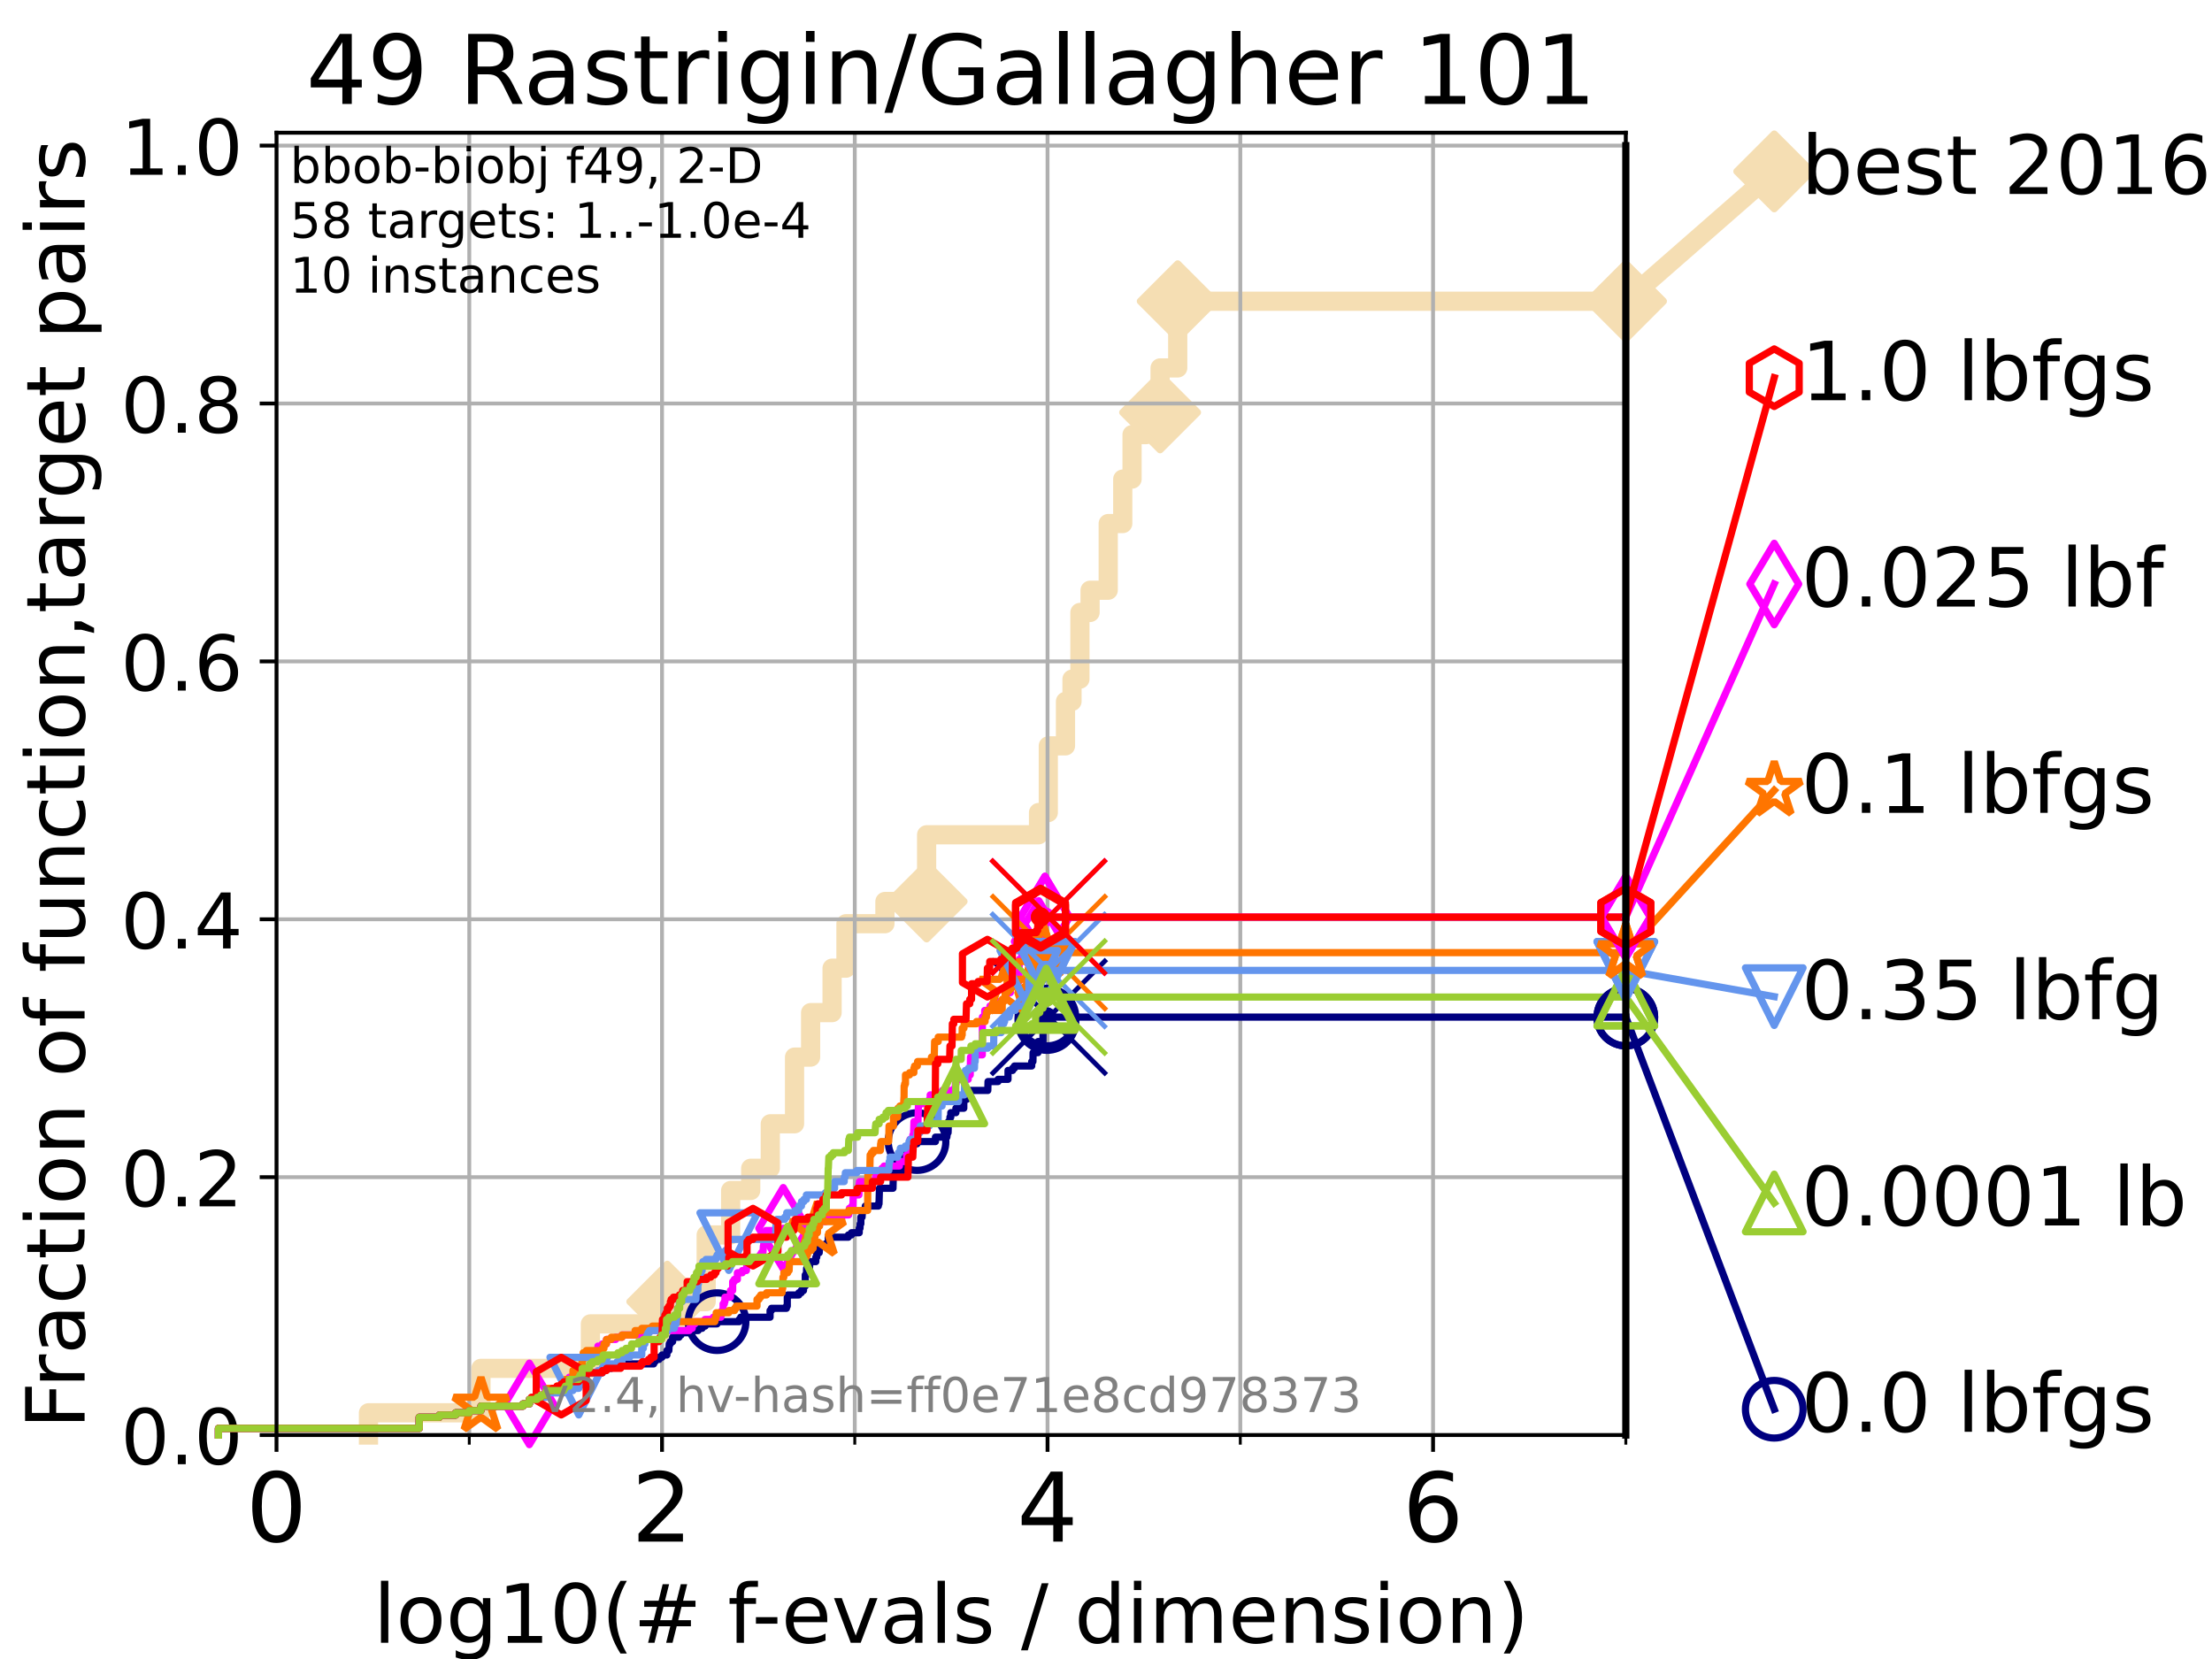 <?xml version="1.0" encoding="utf-8" standalone="no"?>
<!DOCTYPE svg PUBLIC "-//W3C//DTD SVG 1.1//EN"
  "http://www.w3.org/Graphics/SVG/1.1/DTD/svg11.dtd">
<!-- Created with matplotlib (https://matplotlib.org/) -->
<svg height="345.6pt" version="1.1" viewBox="0 0 460.8 345.6" width="460.8pt" xmlns="http://www.w3.org/2000/svg" xmlns:xlink="http://www.w3.org/1999/xlink">
 <defs>
  <style type="text/css">*{stroke-linecap:butt;stroke-linejoin:round;}</style>
 </defs>
 <g id="figure_1">
  <g id="patch_1">
   <path d="M 0 345.6 
L 460.8 345.6 
L 460.8 0 
L 0 0 
z
" style="fill:#ffffff;"/>
  </g>
  <g id="axes_1">
   <g id="patch_2">
    <path d="M 57.6 298.944 
L 338.688 298.944 
L 338.688 27.648 
L 57.6 27.648 
z
" style="fill:#ffffff;"/>
   </g>
   <g id="line2d_1">
    <path d="M 76.759 298.944 
L 76.759 294.313 
L 100.193 294.313 
L 100.193 285.05 
L 122.989 285.05 
L 122.989 275.788 
L 139.009 275.788 
L 139.009 271.157 
L 147.113 271.157 
L 147.113 257.263 
L 152.207 257.263 
L 152.207 248.001 
L 156.388 248.001 
L 156.388 243.37 
L 160.466 243.37 
L 160.466 234.107 
L 165.519 234.107 
L 165.519 220.214 
L 168.865 220.214 
L 168.865 210.951 
L 173.338 210.951 
L 173.338 201.689 
L 176.229 201.689 
L 176.229 192.426 
L 184.347 192.426 
L 184.347 187.795 
L 193.033 187.795 
L 193.033 173.901 
L 216.343 173.901 
L 216.343 169.27 
L 218.381 169.27 
L 218.381 155.377 
L 221.96 155.377 
L 221.96 146.114 
L 223.317 146.114 
L 223.317 141.483 
L 224.967 141.483 
L 224.967 127.589 
L 227.083 127.589 
L 227.083 122.958 
L 230.862 122.958 
L 230.862 109.065 
L 233.89 109.065 
L 233.89 99.802 
L 235.827 99.802 
L 235.827 90.54 
L 238.733 90.54 
L 238.733 85.909 
L 241.669 85.909 
L 241.669 76.646 
L 245.34 76.646 
L 245.34 62.753 
L 338.688 62.753 
" style="fill:none;stroke:#f5deb3;stroke-linecap:square;stroke-width:4;"/>
   </g>
   <g id="line2d_2">
    <defs>
     <path d="M 0 7.778 
L 7.778 0 
L 0 -7.778 
L -7.778 0 
z
" id="m7149141f66" style="stroke:#f5deb3;stroke-linejoin:miter;stroke-width:1.5;"/>
    </defs>
    <g>
     <use style="fill:#f5deb3;stroke:#f5deb3;stroke-linejoin:miter;stroke-width:1.5;" x="139.009" xlink:href="#m7149141f66" y="271.157"/>
     <use style="fill:#f5deb3;stroke:#f5deb3;stroke-linejoin:miter;stroke-width:1.5;" x="193.033" xlink:href="#m7149141f66" y="187.795"/>
     <use style="fill:#f5deb3;stroke:#f5deb3;stroke-linejoin:miter;stroke-width:1.5;" x="241.669" xlink:href="#m7149141f66" y="85.909"/>
     <use style="fill:#f5deb3;stroke:#f5deb3;stroke-linejoin:miter;stroke-width:1.5;" x="245.34" xlink:href="#m7149141f66" y="62.753"/>
     <use style="fill:#f5deb3;stroke:#f5deb3;stroke-linejoin:miter;stroke-width:1.5;" x="338.688" xlink:href="#m7149141f66" y="62.753"/>
    </g>
   </g>
   <g id="line2d_3">
    <path style="fill:none;stroke:#f5deb3;stroke-linecap:square;stroke-width:4;"/>
    <g/>
   </g>
   <g id="line2d_4">
    <path d="M 338.688 62.753 
L 369.608 35.706 
" style="fill:none;stroke:#f5deb3;stroke-linecap:square;stroke-width:4;"/>
    <g>
     <use style="fill:#f5deb3;stroke:#f5deb3;stroke-linejoin:miter;stroke-width:1.5;" x="338.688" xlink:href="#m7149141f66" y="62.753"/>
     <use style="fill:#f5deb3;stroke:#f5deb3;stroke-linejoin:miter;stroke-width:1.5;" x="369.608" xlink:href="#m7149141f66" y="35.706"/>
    </g>
   </g>
   <g id="matplotlib.axis_1">
    <g id="xtick_1">
     <g id="line2d_5">
      <path clip-path="url(#pa14bf8d8a5)" d="M 57.6 298.944 
L 57.6 27.648 
" style="fill:none;stroke:#b0b0b0;stroke-linecap:square;stroke-width:0.8;"/>
     </g>
     <g id="line2d_6">
      <defs>
       <path d="M 0 0 
L 0 3.5 
" id="me9607392c7" style="stroke:#000000;stroke-width:0.8;"/>
      </defs>
      <g>
       <use style="stroke:#000000;stroke-width:0.8;" x="57.6" xlink:href="#me9607392c7" y="298.944"/>
      </g>
     </g>
     <g id="text_1">
      <!-- 0 -->
      <g transform="translate(51.237 321.141)scale(0.2 -0.2)">
       <defs>
        <path d="M 31.781 66.406 
Q 24.172 66.406 20.328 58.906 
Q 16.5 51.422 16.5 36.375 
Q 16.5 21.391 20.328 13.891 
Q 24.172 6.391 31.781 6.391 
Q 39.453 6.391 43.281 13.891 
Q 47.125 21.391 47.125 36.375 
Q 47.125 51.422 43.281 58.906 
Q 39.453 66.406 31.781 66.406 
z
M 31.781 74.219 
Q 44.047 74.219 50.516 64.516 
Q 56.984 54.828 56.984 36.375 
Q 56.984 17.969 50.516 8.266 
Q 44.047 -1.422 31.781 -1.422 
Q 19.531 -1.422 13.062 8.266 
Q 6.594 17.969 6.594 36.375 
Q 6.594 54.828 13.062 64.516 
Q 19.531 74.219 31.781 74.219 
z
" id="DejaVuSans-48"/>
       </defs>
       <use xlink:href="#DejaVuSans-48"/>
      </g>
     </g>
    </g>
    <g id="xtick_2">
     <g id="line2d_7">
      <path clip-path="url(#pa14bf8d8a5)" d="M 137.911 298.944 
L 137.911 27.648 
" style="fill:none;stroke:#b0b0b0;stroke-linecap:square;stroke-width:0.8;"/>
     </g>
     <g id="line2d_8">
      <g>
       <use style="stroke:#000000;stroke-width:0.8;" x="137.911" xlink:href="#me9607392c7" y="298.944"/>
      </g>
     </g>
     <g id="text_2">
      <!-- 2 -->
      <g transform="translate(131.548 321.141)scale(0.2 -0.2)">
       <defs>
        <path d="M 19.188 8.297 
L 53.609 8.297 
L 53.609 0 
L 7.328 0 
L 7.328 8.297 
Q 12.938 14.109 22.625 23.891 
Q 32.328 33.688 34.812 36.531 
Q 39.547 41.844 41.422 45.531 
Q 43.312 49.219 43.312 52.781 
Q 43.312 58.594 39.234 62.25 
Q 35.156 65.922 28.609 65.922 
Q 23.969 65.922 18.812 64.312 
Q 13.672 62.703 7.812 59.422 
L 7.812 69.391 
Q 13.766 71.781 18.938 73 
Q 24.125 74.219 28.422 74.219 
Q 39.75 74.219 46.484 68.547 
Q 53.219 62.891 53.219 53.422 
Q 53.219 48.922 51.531 44.891 
Q 49.859 40.875 45.406 35.406 
Q 44.188 33.984 37.641 27.219 
Q 31.109 20.453 19.188 8.297 
z
" id="DejaVuSans-50"/>
       </defs>
       <use xlink:href="#DejaVuSans-50"/>
      </g>
     </g>
    </g>
    <g id="xtick_3">
     <g id="line2d_9">
      <path clip-path="url(#pa14bf8d8a5)" d="M 218.222 298.944 
L 218.222 27.648 
" style="fill:none;stroke:#b0b0b0;stroke-linecap:square;stroke-width:0.8;"/>
     </g>
     <g id="line2d_10">
      <g>
       <use style="stroke:#000000;stroke-width:0.8;" x="218.222" xlink:href="#me9607392c7" y="298.944"/>
      </g>
     </g>
     <g id="text_3">
      <!-- 4 -->
      <g transform="translate(211.859 321.141)scale(0.2 -0.2)">
       <defs>
        <path d="M 37.797 64.312 
L 12.891 25.391 
L 37.797 25.391 
z
M 35.203 72.906 
L 47.609 72.906 
L 47.609 25.391 
L 58.016 25.391 
L 58.016 17.188 
L 47.609 17.188 
L 47.609 0 
L 37.797 0 
L 37.797 17.188 
L 4.891 17.188 
L 4.891 26.703 
z
" id="DejaVuSans-52"/>
       </defs>
       <use xlink:href="#DejaVuSans-52"/>
      </g>
     </g>
    </g>
    <g id="xtick_4">
     <g id="line2d_11">
      <path clip-path="url(#pa14bf8d8a5)" d="M 298.533 298.944 
L 298.533 27.648 
" style="fill:none;stroke:#b0b0b0;stroke-linecap:square;stroke-width:0.8;"/>
     </g>
     <g id="line2d_12">
      <g>
       <use style="stroke:#000000;stroke-width:0.8;" x="298.533" xlink:href="#me9607392c7" y="298.944"/>
      </g>
     </g>
     <g id="text_4">
      <!-- 6 -->
      <g transform="translate(292.17 321.141)scale(0.2 -0.2)">
       <defs>
        <path d="M 33.016 40.375 
Q 26.375 40.375 22.484 35.828 
Q 18.609 31.297 18.609 23.391 
Q 18.609 15.531 22.484 10.953 
Q 26.375 6.391 33.016 6.391 
Q 39.656 6.391 43.531 10.953 
Q 47.406 15.531 47.406 23.391 
Q 47.406 31.297 43.531 35.828 
Q 39.656 40.375 33.016 40.375 
z
M 52.594 71.297 
L 52.594 62.312 
Q 48.875 64.062 45.094 64.984 
Q 41.312 65.922 37.594 65.922 
Q 27.828 65.922 22.672 59.328 
Q 17.531 52.734 16.797 39.406 
Q 19.672 43.656 24.016 45.922 
Q 28.375 48.188 33.594 48.188 
Q 44.578 48.188 50.953 41.516 
Q 57.328 34.859 57.328 23.391 
Q 57.328 12.156 50.688 5.359 
Q 44.047 -1.422 33.016 -1.422 
Q 20.359 -1.422 13.672 8.266 
Q 6.984 17.969 6.984 36.375 
Q 6.984 53.656 15.188 63.938 
Q 23.391 74.219 37.203 74.219 
Q 40.922 74.219 44.703 73.484 
Q 48.484 72.75 52.594 71.297 
z
" id="DejaVuSans-54"/>
       </defs>
       <use xlink:href="#DejaVuSans-54"/>
      </g>
     </g>
    </g>
    <g id="xtick_5">
     <g id="line2d_13">
      <path clip-path="url(#pa14bf8d8a5)" d="M 97.755 298.944 
L 97.755 27.648 
" style="fill:none;stroke:#b0b0b0;stroke-linecap:square;stroke-width:0.8;"/>
     </g>
     <g id="line2d_14">
      <defs>
       <path d="M 0 0 
L 0 2 
" id="ma8c8af87e9" style="stroke:#000000;stroke-width:0.6;"/>
      </defs>
      <g>
       <use style="stroke:#000000;stroke-width:0.6;" x="97.755" xlink:href="#ma8c8af87e9" y="298.944"/>
      </g>
     </g>
    </g>
    <g id="xtick_6">
     <g id="line2d_15">
      <path clip-path="url(#pa14bf8d8a5)" d="M 178.066 298.944 
L 178.066 27.648 
" style="fill:none;stroke:#b0b0b0;stroke-linecap:square;stroke-width:0.8;"/>
     </g>
     <g id="line2d_16">
      <g>
       <use style="stroke:#000000;stroke-width:0.6;" x="178.066" xlink:href="#ma8c8af87e9" y="298.944"/>
      </g>
     </g>
    </g>
    <g id="xtick_7">
     <g id="line2d_17">
      <path clip-path="url(#pa14bf8d8a5)" d="M 258.377 298.944 
L 258.377 27.648 
" style="fill:none;stroke:#b0b0b0;stroke-linecap:square;stroke-width:0.8;"/>
     </g>
     <g id="line2d_18">
      <g>
       <use style="stroke:#000000;stroke-width:0.6;" x="258.377" xlink:href="#ma8c8af87e9" y="298.944"/>
      </g>
     </g>
    </g>
    <g id="xtick_8">
     <g id="line2d_19">
      <path clip-path="url(#pa14bf8d8a5)" d="M 338.688 298.944 
L 338.688 27.648 
" style="fill:none;stroke:#b0b0b0;stroke-linecap:square;stroke-width:0.8;"/>
     </g>
     <g id="line2d_20">
      <g>
       <use style="stroke:#000000;stroke-width:0.6;" x="338.688" xlink:href="#ma8c8af87e9" y="298.944"/>
      </g>
     </g>
    </g>
    <g id="text_5">
     <!-- log10(# f-evals / dimension) -->
     <g transform="translate(77.764 342.218)scale(0.17 -0.17)">
      <defs>
       <path d="M 9.422 75.984 
L 18.406 75.984 
L 18.406 0 
L 9.422 0 
z
" id="DejaVuSans-108"/>
       <path d="M 30.609 48.391 
Q 23.391 48.391 19.188 42.75 
Q 14.984 37.109 14.984 27.297 
Q 14.984 17.484 19.156 11.844 
Q 23.344 6.203 30.609 6.203 
Q 37.797 6.203 41.984 11.859 
Q 46.188 17.531 46.188 27.297 
Q 46.188 37.016 41.984 42.703 
Q 37.797 48.391 30.609 48.391 
z
M 30.609 56 
Q 42.328 56 49.016 48.375 
Q 55.719 40.766 55.719 27.297 
Q 55.719 13.875 49.016 6.219 
Q 42.328 -1.422 30.609 -1.422 
Q 18.844 -1.422 12.172 6.219 
Q 5.516 13.875 5.516 27.297 
Q 5.516 40.766 12.172 48.375 
Q 18.844 56 30.609 56 
z
" id="DejaVuSans-111"/>
       <path d="M 45.406 27.984 
Q 45.406 37.75 41.375 43.109 
Q 37.359 48.484 30.078 48.484 
Q 22.859 48.484 18.828 43.109 
Q 14.797 37.75 14.797 27.984 
Q 14.797 18.266 18.828 12.891 
Q 22.859 7.516 30.078 7.516 
Q 37.359 7.516 41.375 12.891 
Q 45.406 18.266 45.406 27.984 
z
M 54.391 6.781 
Q 54.391 -7.172 48.188 -13.984 
Q 42 -20.797 29.203 -20.797 
Q 24.469 -20.797 20.266 -20.094 
Q 16.062 -19.391 12.109 -17.922 
L 12.109 -9.188 
Q 16.062 -11.328 19.922 -12.344 
Q 23.781 -13.375 27.781 -13.375 
Q 36.625 -13.375 41.016 -8.766 
Q 45.406 -4.156 45.406 5.172 
L 45.406 9.625 
Q 42.625 4.781 38.281 2.391 
Q 33.938 0 27.875 0 
Q 17.828 0 11.672 7.656 
Q 5.516 15.328 5.516 27.984 
Q 5.516 40.672 11.672 48.328 
Q 17.828 56 27.875 56 
Q 33.938 56 38.281 53.609 
Q 42.625 51.219 45.406 46.391 
L 45.406 54.688 
L 54.391 54.688 
z
" id="DejaVuSans-103"/>
       <path d="M 12.406 8.297 
L 28.516 8.297 
L 28.516 63.922 
L 10.984 60.406 
L 10.984 69.391 
L 28.422 72.906 
L 38.281 72.906 
L 38.281 8.297 
L 54.391 8.297 
L 54.391 0 
L 12.406 0 
z
" id="DejaVuSans-49"/>
       <path d="M 31 75.875 
Q 24.469 64.656 21.281 53.656 
Q 18.109 42.672 18.109 31.391 
Q 18.109 20.125 21.312 9.062 
Q 24.516 -2 31 -13.188 
L 23.188 -13.188 
Q 15.875 -1.703 12.234 9.375 
Q 8.594 20.453 8.594 31.391 
Q 8.594 42.281 12.203 53.312 
Q 15.828 64.359 23.188 75.875 
z
" id="DejaVuSans-40"/>
       <path d="M 51.125 44 
L 36.922 44 
L 32.812 27.688 
L 47.125 27.688 
z
M 43.797 71.781 
L 38.719 51.516 
L 52.984 51.516 
L 58.109 71.781 
L 65.922 71.781 
L 60.891 51.516 
L 76.125 51.516 
L 76.125 44 
L 58.984 44 
L 54.984 27.688 
L 70.516 27.688 
L 70.516 20.219 
L 53.078 20.219 
L 48 0 
L 40.188 0 
L 45.219 20.219 
L 30.906 20.219 
L 25.875 0 
L 18.016 0 
L 23.094 20.219 
L 7.719 20.219 
L 7.719 27.688 
L 24.906 27.688 
L 29 44 
L 13.281 44 
L 13.281 51.516 
L 30.906 51.516 
L 35.891 71.781 
z
" id="DejaVuSans-35"/>
       <path id="DejaVuSans-32"/>
       <path d="M 37.109 75.984 
L 37.109 68.5 
L 28.516 68.5 
Q 23.688 68.5 21.797 66.547 
Q 19.922 64.594 19.922 59.516 
L 19.922 54.688 
L 34.719 54.688 
L 34.719 47.703 
L 19.922 47.703 
L 19.922 0 
L 10.891 0 
L 10.891 47.703 
L 2.297 47.703 
L 2.297 54.688 
L 10.891 54.688 
L 10.891 58.5 
Q 10.891 67.625 15.141 71.797 
Q 19.391 75.984 28.609 75.984 
z
" id="DejaVuSans-102"/>
       <path d="M 4.891 31.391 
L 31.203 31.391 
L 31.203 23.391 
L 4.891 23.391 
z
" id="DejaVuSans-45"/>
       <path d="M 56.203 29.594 
L 56.203 25.203 
L 14.891 25.203 
Q 15.484 15.922 20.484 11.062 
Q 25.484 6.203 34.422 6.203 
Q 39.594 6.203 44.453 7.469 
Q 49.312 8.734 54.109 11.281 
L 54.109 2.781 
Q 49.266 0.734 44.188 -0.344 
Q 39.109 -1.422 33.891 -1.422 
Q 20.797 -1.422 13.156 6.188 
Q 5.516 13.812 5.516 26.812 
Q 5.516 40.234 12.766 48.109 
Q 20.016 56 32.328 56 
Q 43.359 56 49.781 48.891 
Q 56.203 41.797 56.203 29.594 
z
M 47.219 32.234 
Q 47.125 39.594 43.094 43.984 
Q 39.062 48.391 32.422 48.391 
Q 24.906 48.391 20.391 44.141 
Q 15.875 39.891 15.188 32.172 
z
" id="DejaVuSans-101"/>
       <path d="M 2.984 54.688 
L 12.5 54.688 
L 29.594 8.797 
L 46.688 54.688 
L 56.203 54.688 
L 35.688 0 
L 23.484 0 
z
" id="DejaVuSans-118"/>
       <path d="M 34.281 27.484 
Q 23.391 27.484 19.188 25 
Q 14.984 22.516 14.984 16.5 
Q 14.984 11.719 18.141 8.906 
Q 21.297 6.109 26.703 6.109 
Q 34.188 6.109 38.703 11.406 
Q 43.219 16.703 43.219 25.484 
L 43.219 27.484 
z
M 52.203 31.203 
L 52.203 0 
L 43.219 0 
L 43.219 8.297 
Q 40.141 3.328 35.547 0.953 
Q 30.953 -1.422 24.312 -1.422 
Q 15.922 -1.422 10.953 3.297 
Q 6 8.016 6 15.922 
Q 6 25.141 12.172 29.828 
Q 18.359 34.516 30.609 34.516 
L 43.219 34.516 
L 43.219 35.406 
Q 43.219 41.609 39.141 45 
Q 35.062 48.391 27.688 48.391 
Q 23 48.391 18.547 47.266 
Q 14.109 46.141 10.016 43.891 
L 10.016 52.203 
Q 14.938 54.109 19.578 55.047 
Q 24.219 56 28.609 56 
Q 40.484 56 46.344 49.844 
Q 52.203 43.703 52.203 31.203 
z
" id="DejaVuSans-97"/>
       <path d="M 44.281 53.078 
L 44.281 44.578 
Q 40.484 46.531 36.375 47.5 
Q 32.281 48.484 27.875 48.484 
Q 21.188 48.484 17.844 46.438 
Q 14.5 44.391 14.5 40.281 
Q 14.5 37.156 16.891 35.375 
Q 19.281 33.594 26.516 31.984 
L 29.594 31.297 
Q 39.156 29.25 43.188 25.516 
Q 47.219 21.781 47.219 15.094 
Q 47.219 7.469 41.188 3.016 
Q 35.156 -1.422 24.609 -1.422 
Q 20.219 -1.422 15.453 -0.562 
Q 10.688 0.297 5.422 2 
L 5.422 11.281 
Q 10.406 8.688 15.234 7.391 
Q 20.062 6.109 24.812 6.109 
Q 31.156 6.109 34.562 8.281 
Q 37.984 10.453 37.984 14.406 
Q 37.984 18.062 35.516 20.016 
Q 33.062 21.969 24.703 23.781 
L 21.578 24.516 
Q 13.234 26.266 9.516 29.906 
Q 5.812 33.547 5.812 39.891 
Q 5.812 47.609 11.281 51.797 
Q 16.75 56 26.812 56 
Q 31.781 56 36.172 55.266 
Q 40.578 54.547 44.281 53.078 
z
" id="DejaVuSans-115"/>
       <path d="M 25.391 72.906 
L 33.688 72.906 
L 8.297 -9.281 
L 0 -9.281 
z
" id="DejaVuSans-47"/>
       <path d="M 45.406 46.391 
L 45.406 75.984 
L 54.391 75.984 
L 54.391 0 
L 45.406 0 
L 45.406 8.203 
Q 42.578 3.328 38.25 0.953 
Q 33.938 -1.422 27.875 -1.422 
Q 17.969 -1.422 11.734 6.484 
Q 5.516 14.406 5.516 27.297 
Q 5.516 40.188 11.734 48.094 
Q 17.969 56 27.875 56 
Q 33.938 56 38.25 53.625 
Q 42.578 51.266 45.406 46.391 
z
M 14.797 27.297 
Q 14.797 17.391 18.875 11.75 
Q 22.953 6.109 30.078 6.109 
Q 37.203 6.109 41.297 11.75 
Q 45.406 17.391 45.406 27.297 
Q 45.406 37.203 41.297 42.844 
Q 37.203 48.484 30.078 48.484 
Q 22.953 48.484 18.875 42.844 
Q 14.797 37.203 14.797 27.297 
z
" id="DejaVuSans-100"/>
       <path d="M 9.422 54.688 
L 18.406 54.688 
L 18.406 0 
L 9.422 0 
z
M 9.422 75.984 
L 18.406 75.984 
L 18.406 64.594 
L 9.422 64.594 
z
" id="DejaVuSans-105"/>
       <path d="M 52 44.188 
Q 55.375 50.25 60.062 53.125 
Q 64.75 56 71.094 56 
Q 79.641 56 84.281 50.016 
Q 88.922 44.047 88.922 33.016 
L 88.922 0 
L 79.891 0 
L 79.891 32.719 
Q 79.891 40.578 77.094 44.375 
Q 74.312 48.188 68.609 48.188 
Q 61.625 48.188 57.562 43.547 
Q 53.516 38.922 53.516 30.906 
L 53.516 0 
L 44.484 0 
L 44.484 32.719 
Q 44.484 40.625 41.703 44.406 
Q 38.922 48.188 33.109 48.188 
Q 26.219 48.188 22.156 43.531 
Q 18.109 38.875 18.109 30.906 
L 18.109 0 
L 9.078 0 
L 9.078 54.688 
L 18.109 54.688 
L 18.109 46.188 
Q 21.188 51.219 25.484 53.609 
Q 29.781 56 35.688 56 
Q 41.656 56 45.828 52.969 
Q 50 49.953 52 44.188 
z
" id="DejaVuSans-109"/>
       <path d="M 54.891 33.016 
L 54.891 0 
L 45.906 0 
L 45.906 32.719 
Q 45.906 40.484 42.875 44.328 
Q 39.844 48.188 33.797 48.188 
Q 26.516 48.188 22.312 43.547 
Q 18.109 38.922 18.109 30.906 
L 18.109 0 
L 9.078 0 
L 9.078 54.688 
L 18.109 54.688 
L 18.109 46.188 
Q 21.344 51.125 25.703 53.562 
Q 30.078 56 35.797 56 
Q 45.219 56 50.047 50.172 
Q 54.891 44.344 54.891 33.016 
z
" id="DejaVuSans-110"/>
       <path d="M 8.016 75.875 
L 15.828 75.875 
Q 23.141 64.359 26.781 53.312 
Q 30.422 42.281 30.422 31.391 
Q 30.422 20.453 26.781 9.375 
Q 23.141 -1.703 15.828 -13.188 
L 8.016 -13.188 
Q 14.5 -2 17.703 9.062 
Q 20.906 20.125 20.906 31.391 
Q 20.906 42.672 17.703 53.656 
Q 14.5 64.656 8.016 75.875 
z
" id="DejaVuSans-41"/>
      </defs>
      <use xlink:href="#DejaVuSans-108"/>
      <use x="27.783" xlink:href="#DejaVuSans-111"/>
      <use x="88.965" xlink:href="#DejaVuSans-103"/>
      <use x="152.441" xlink:href="#DejaVuSans-49"/>
      <use x="216.064" xlink:href="#DejaVuSans-48"/>
      <use x="279.688" xlink:href="#DejaVuSans-40"/>
      <use x="318.701" xlink:href="#DejaVuSans-35"/>
      <use x="402.49" xlink:href="#DejaVuSans-32"/>
      <use x="434.277" xlink:href="#DejaVuSans-102"/>
      <use x="463.982" xlink:href="#DejaVuSans-45"/>
      <use x="500.066" xlink:href="#DejaVuSans-101"/>
      <use x="561.59" xlink:href="#DejaVuSans-118"/>
      <use x="620.77" xlink:href="#DejaVuSans-97"/>
      <use x="682.049" xlink:href="#DejaVuSans-108"/>
      <use x="709.832" xlink:href="#DejaVuSans-115"/>
      <use x="761.932" xlink:href="#DejaVuSans-32"/>
      <use x="793.719" xlink:href="#DejaVuSans-47"/>
      <use x="827.41" xlink:href="#DejaVuSans-32"/>
      <use x="859.197" xlink:href="#DejaVuSans-100"/>
      <use x="922.674" xlink:href="#DejaVuSans-105"/>
      <use x="950.457" xlink:href="#DejaVuSans-109"/>
      <use x="1047.869" xlink:href="#DejaVuSans-101"/>
      <use x="1109.393" xlink:href="#DejaVuSans-110"/>
      <use x="1172.771" xlink:href="#DejaVuSans-115"/>
      <use x="1224.871" xlink:href="#DejaVuSans-105"/>
      <use x="1252.654" xlink:href="#DejaVuSans-111"/>
      <use x="1313.836" xlink:href="#DejaVuSans-110"/>
      <use x="1377.215" xlink:href="#DejaVuSans-41"/>
     </g>
    </g>
   </g>
   <g id="matplotlib.axis_2">
    <g id="ytick_1">
     <g id="line2d_21">
      <path clip-path="url(#pa14bf8d8a5)" d="M 57.6 298.944 
L 338.688 298.944 
" style="fill:none;stroke:#b0b0b0;stroke-linecap:square;stroke-width:0.8;"/>
     </g>
     <g id="line2d_22">
      <defs>
       <path d="M 0 0 
L -3.5 0 
" id="mbda89d3a10" style="stroke:#000000;stroke-width:0.8;"/>
      </defs>
      <g>
       <use style="stroke:#000000;stroke-width:0.8;" x="57.6" xlink:href="#mbda89d3a10" y="298.944"/>
      </g>
     </g>
     <g id="text_6">
      <!-- 0.0 -->
      <g transform="translate(25.155 305.023)scale(0.16 -0.16)">
       <defs>
        <path d="M 10.688 12.406 
L 21 12.406 
L 21 0 
L 10.688 0 
z
" id="DejaVuSans-46"/>
       </defs>
       <use xlink:href="#DejaVuSans-48"/>
       <use x="63.623" xlink:href="#DejaVuSans-46"/>
       <use x="95.41" xlink:href="#DejaVuSans-48"/>
      </g>
     </g>
    </g>
    <g id="ytick_2">
     <g id="line2d_23">
      <path clip-path="url(#pa14bf8d8a5)" d="M 57.6 245.222 
L 338.688 245.222 
" style="fill:none;stroke:#b0b0b0;stroke-linecap:square;stroke-width:0.8;"/>
     </g>
     <g id="line2d_24">
      <g>
       <use style="stroke:#000000;stroke-width:0.8;" x="57.6" xlink:href="#mbda89d3a10" y="245.222"/>
      </g>
     </g>
     <g id="text_7">
      <!-- 0.2 -->
      <g transform="translate(25.155 251.301)scale(0.16 -0.16)">
       <use xlink:href="#DejaVuSans-48"/>
       <use x="63.623" xlink:href="#DejaVuSans-46"/>
       <use x="95.41" xlink:href="#DejaVuSans-50"/>
      </g>
     </g>
    </g>
    <g id="ytick_3">
     <g id="line2d_25">
      <path clip-path="url(#pa14bf8d8a5)" d="M 57.6 191.5 
L 338.688 191.5 
" style="fill:none;stroke:#b0b0b0;stroke-linecap:square;stroke-width:0.8;"/>
     </g>
     <g id="line2d_26">
      <g>
       <use style="stroke:#000000;stroke-width:0.8;" x="57.6" xlink:href="#mbda89d3a10" y="191.5"/>
      </g>
     </g>
     <g id="text_8">
      <!-- 0.4 -->
      <g transform="translate(25.155 197.579)scale(0.16 -0.16)">
       <use xlink:href="#DejaVuSans-48"/>
       <use x="63.623" xlink:href="#DejaVuSans-46"/>
       <use x="95.41" xlink:href="#DejaVuSans-52"/>
      </g>
     </g>
    </g>
    <g id="ytick_4">
     <g id="line2d_27">
      <path clip-path="url(#pa14bf8d8a5)" d="M 57.6 137.778 
L 338.688 137.778 
" style="fill:none;stroke:#b0b0b0;stroke-linecap:square;stroke-width:0.8;"/>
     </g>
     <g id="line2d_28">
      <g>
       <use style="stroke:#000000;stroke-width:0.8;" x="57.6" xlink:href="#mbda89d3a10" y="137.778"/>
      </g>
     </g>
     <g id="text_9">
      <!-- 0.6 -->
      <g transform="translate(25.155 143.857)scale(0.16 -0.16)">
       <use xlink:href="#DejaVuSans-48"/>
       <use x="63.623" xlink:href="#DejaVuSans-46"/>
       <use x="95.41" xlink:href="#DejaVuSans-54"/>
      </g>
     </g>
    </g>
    <g id="ytick_5">
     <g id="line2d_29">
      <path clip-path="url(#pa14bf8d8a5)" d="M 57.6 84.056 
L 338.688 84.056 
" style="fill:none;stroke:#b0b0b0;stroke-linecap:square;stroke-width:0.8;"/>
     </g>
     <g id="line2d_30">
      <g>
       <use style="stroke:#000000;stroke-width:0.8;" x="57.6" xlink:href="#mbda89d3a10" y="84.056"/>
      </g>
     </g>
     <g id="text_10">
      <!-- 0.8 -->
      <g transform="translate(25.155 90.135)scale(0.16 -0.16)">
       <defs>
        <path d="M 31.781 34.625 
Q 24.75 34.625 20.719 30.859 
Q 16.703 27.094 16.703 20.516 
Q 16.703 13.922 20.719 10.156 
Q 24.75 6.391 31.781 6.391 
Q 38.812 6.391 42.859 10.172 
Q 46.922 13.969 46.922 20.516 
Q 46.922 27.094 42.891 30.859 
Q 38.875 34.625 31.781 34.625 
z
M 21.922 38.812 
Q 15.578 40.375 12.031 44.719 
Q 8.5 49.078 8.5 55.328 
Q 8.5 64.062 14.719 69.141 
Q 20.953 74.219 31.781 74.219 
Q 42.672 74.219 48.875 69.141 
Q 55.078 64.062 55.078 55.328 
Q 55.078 49.078 51.531 44.719 
Q 48 40.375 41.703 38.812 
Q 48.828 37.156 52.797 32.312 
Q 56.781 27.484 56.781 20.516 
Q 56.781 9.906 50.312 4.234 
Q 43.844 -1.422 31.781 -1.422 
Q 19.734 -1.422 13.25 4.234 
Q 6.781 9.906 6.781 20.516 
Q 6.781 27.484 10.781 32.312 
Q 14.797 37.156 21.922 38.812 
z
M 18.312 54.391 
Q 18.312 48.734 21.844 45.562 
Q 25.391 42.391 31.781 42.391 
Q 38.141 42.391 41.719 45.562 
Q 45.312 48.734 45.312 54.391 
Q 45.312 60.062 41.719 63.234 
Q 38.141 66.406 31.781 66.406 
Q 25.391 66.406 21.844 63.234 
Q 18.312 60.062 18.312 54.391 
z
" id="DejaVuSans-56"/>
       </defs>
       <use xlink:href="#DejaVuSans-48"/>
       <use x="63.623" xlink:href="#DejaVuSans-46"/>
       <use x="95.41" xlink:href="#DejaVuSans-56"/>
      </g>
     </g>
    </g>
    <g id="ytick_6">
     <g id="line2d_31">
      <path clip-path="url(#pa14bf8d8a5)" d="M 57.6 30.334 
L 338.688 30.334 
" style="fill:none;stroke:#b0b0b0;stroke-linecap:square;stroke-width:0.8;"/>
     </g>
     <g id="line2d_32">
      <g>
       <use style="stroke:#000000;stroke-width:0.8;" x="57.6" xlink:href="#mbda89d3a10" y="30.334"/>
      </g>
     </g>
     <g id="text_11">
      <!-- 1.0 -->
      <g transform="translate(25.155 36.413)scale(0.16 -0.16)">
       <use xlink:href="#DejaVuSans-49"/>
       <use x="63.623" xlink:href="#DejaVuSans-46"/>
       <use x="95.41" xlink:href="#DejaVuSans-48"/>
      </g>
     </g>
    </g>
    <g id="text_12">
     <!-- Fraction of function,target pairs -->
     <g transform="translate(17.62 297.681)rotate(-90)scale(0.17 -0.17)">
      <defs>
       <path d="M 9.812 72.906 
L 51.703 72.906 
L 51.703 64.594 
L 19.672 64.594 
L 19.672 43.109 
L 48.578 43.109 
L 48.578 34.812 
L 19.672 34.812 
L 19.672 0 
L 9.812 0 
z
" id="DejaVuSans-70"/>
       <path d="M 41.109 46.297 
Q 39.594 47.172 37.812 47.578 
Q 36.031 48 33.891 48 
Q 26.266 48 22.188 43.047 
Q 18.109 38.094 18.109 28.812 
L 18.109 0 
L 9.078 0 
L 9.078 54.688 
L 18.109 54.688 
L 18.109 46.188 
Q 20.953 51.172 25.484 53.578 
Q 30.031 56 36.531 56 
Q 37.453 56 38.578 55.875 
Q 39.703 55.766 41.062 55.516 
z
" id="DejaVuSans-114"/>
       <path d="M 48.781 52.594 
L 48.781 44.188 
Q 44.969 46.297 41.141 47.344 
Q 37.312 48.391 33.406 48.391 
Q 24.656 48.391 19.812 42.844 
Q 14.984 37.312 14.984 27.297 
Q 14.984 17.281 19.812 11.734 
Q 24.656 6.203 33.406 6.203 
Q 37.312 6.203 41.141 7.25 
Q 44.969 8.297 48.781 10.406 
L 48.781 2.094 
Q 45.016 0.344 40.984 -0.531 
Q 36.969 -1.422 32.422 -1.422 
Q 20.062 -1.422 12.781 6.344 
Q 5.516 14.109 5.516 27.297 
Q 5.516 40.672 12.859 48.328 
Q 20.219 56 33.016 56 
Q 37.156 56 41.109 55.141 
Q 45.062 54.297 48.781 52.594 
z
" id="DejaVuSans-99"/>
       <path d="M 18.312 70.219 
L 18.312 54.688 
L 36.812 54.688 
L 36.812 47.703 
L 18.312 47.703 
L 18.312 18.016 
Q 18.312 11.328 20.141 9.422 
Q 21.969 7.516 27.594 7.516 
L 36.812 7.516 
L 36.812 0 
L 27.594 0 
Q 17.188 0 13.234 3.875 
Q 9.281 7.766 9.281 18.016 
L 9.281 47.703 
L 2.688 47.703 
L 2.688 54.688 
L 9.281 54.688 
L 9.281 70.219 
z
" id="DejaVuSans-116"/>
       <path d="M 8.5 21.578 
L 8.5 54.688 
L 17.484 54.688 
L 17.484 21.922 
Q 17.484 14.156 20.5 10.266 
Q 23.531 6.391 29.594 6.391 
Q 36.859 6.391 41.078 11.031 
Q 45.312 15.672 45.312 23.688 
L 45.312 54.688 
L 54.297 54.688 
L 54.297 0 
L 45.312 0 
L 45.312 8.406 
Q 42.047 3.422 37.719 1 
Q 33.406 -1.422 27.688 -1.422 
Q 18.266 -1.422 13.375 4.438 
Q 8.5 10.297 8.5 21.578 
z
M 31.109 56 
z
" id="DejaVuSans-117"/>
       <path d="M 11.719 12.406 
L 22.016 12.406 
L 22.016 4 
L 14.016 -11.625 
L 7.719 -11.625 
L 11.719 4 
z
" id="DejaVuSans-44"/>
       <path d="M 18.109 8.203 
L 18.109 -20.797 
L 9.078 -20.797 
L 9.078 54.688 
L 18.109 54.688 
L 18.109 46.391 
Q 20.953 51.266 25.266 53.625 
Q 29.594 56 35.594 56 
Q 45.562 56 51.781 48.094 
Q 58.016 40.188 58.016 27.297 
Q 58.016 14.406 51.781 6.484 
Q 45.562 -1.422 35.594 -1.422 
Q 29.594 -1.422 25.266 0.953 
Q 20.953 3.328 18.109 8.203 
z
M 48.688 27.297 
Q 48.688 37.203 44.609 42.844 
Q 40.531 48.484 33.406 48.484 
Q 26.266 48.484 22.188 42.844 
Q 18.109 37.203 18.109 27.297 
Q 18.109 17.391 22.188 11.75 
Q 26.266 6.109 33.406 6.109 
Q 40.531 6.109 44.609 11.75 
Q 48.688 17.391 48.688 27.297 
z
" id="DejaVuSans-112"/>
      </defs>
      <use xlink:href="#DejaVuSans-70"/>
      <use x="50.27" xlink:href="#DejaVuSans-114"/>
      <use x="91.383" xlink:href="#DejaVuSans-97"/>
      <use x="152.662" xlink:href="#DejaVuSans-99"/>
      <use x="207.643" xlink:href="#DejaVuSans-116"/>
      <use x="246.852" xlink:href="#DejaVuSans-105"/>
      <use x="274.635" xlink:href="#DejaVuSans-111"/>
      <use x="335.816" xlink:href="#DejaVuSans-110"/>
      <use x="399.195" xlink:href="#DejaVuSans-32"/>
      <use x="430.982" xlink:href="#DejaVuSans-111"/>
      <use x="492.164" xlink:href="#DejaVuSans-102"/>
      <use x="527.369" xlink:href="#DejaVuSans-32"/>
      <use x="559.156" xlink:href="#DejaVuSans-102"/>
      <use x="594.361" xlink:href="#DejaVuSans-117"/>
      <use x="657.74" xlink:href="#DejaVuSans-110"/>
      <use x="721.119" xlink:href="#DejaVuSans-99"/>
      <use x="776.1" xlink:href="#DejaVuSans-116"/>
      <use x="815.309" xlink:href="#DejaVuSans-105"/>
      <use x="843.092" xlink:href="#DejaVuSans-111"/>
      <use x="904.273" xlink:href="#DejaVuSans-110"/>
      <use x="967.652" xlink:href="#DejaVuSans-44"/>
      <use x="999.439" xlink:href="#DejaVuSans-116"/>
      <use x="1038.648" xlink:href="#DejaVuSans-97"/>
      <use x="1099.928" xlink:href="#DejaVuSans-114"/>
      <use x="1139.291" xlink:href="#DejaVuSans-103"/>
      <use x="1202.768" xlink:href="#DejaVuSans-101"/>
      <use x="1264.291" xlink:href="#DejaVuSans-116"/>
      <use x="1303.5" xlink:href="#DejaVuSans-32"/>
      <use x="1335.287" xlink:href="#DejaVuSans-112"/>
      <use x="1398.764" xlink:href="#DejaVuSans-97"/>
      <use x="1460.043" xlink:href="#DejaVuSans-105"/>
      <use x="1487.826" xlink:href="#DejaVuSans-114"/>
      <use x="1528.939" xlink:href="#DejaVuSans-115"/>
     </g>
    </g>
   </g>
   <g id="line2d_33">
    <defs>
     <path d="M 0 1.5 
C 0.398 1.5 0.779 1.342 1.061 1.061 
C 1.342 0.779 1.5 0.398 1.5 0 
C 1.5 -0.398 1.342 -0.779 1.061 -1.061 
C 0.779 -1.342 0.398 -1.5 0 -1.5 
C -0.398 -1.5 -0.779 -1.342 -1.061 -1.061 
C -1.342 -0.779 -1.5 -0.398 -1.5 0 
C -1.5 0.398 -1.342 0.779 -1.061 1.061 
C -0.779 1.342 -0.398 1.5 0 1.5 
z
" id="m604280aa54" style="stroke:#f5deb3;"/>
    </defs>
    <g>
     <use style="fill:#f5deb3;stroke:#f5deb3;" x="245.34" xlink:href="#m604280aa54" y="62.753"/>
     <use style="fill:#f5deb3;stroke:#f5deb3;" x="245.34" xlink:href="#m604280aa54" y="62.753"/>
    </g>
   </g>
   <g id="line2d_34">
    <defs>
     <path d="M 0 1.5 
C 0.398 1.5 0.779 1.342 1.061 1.061 
C 1.342 0.779 1.5 0.398 1.5 0 
C 1.5 -0.398 1.342 -0.779 1.061 -1.061 
C 0.779 -1.342 0.398 -1.5 0 -1.5 
C -0.398 -1.5 -0.779 -1.342 -1.061 -1.061 
C -1.342 -0.779 -1.5 -0.398 -1.5 0 
C -1.5 0.398 -1.342 0.779 -1.061 1.061 
C -0.779 1.342 -0.398 1.5 0 1.5 
z
" id="mec25e7aaa4" style="stroke:#000080;"/>
    </defs>
    <g>
     <use style="fill:#000080;stroke:#000080;" x="218.092" xlink:href="#mec25e7aaa4" y="211.877"/>
     <use style="fill:#000080;stroke:#000080;" x="218.092" xlink:href="#mec25e7aaa4" y="211.877"/>
    </g>
   </g>
   <g id="line2d_35">
    <path d="M 45.512 298.944 
L 45.512 297.555 
L 87.33 297.555 
L 87.33 295.239 
L 91.535 295.239 
L 91.535 294.776 
L 94.921 294.776 
L 94.921 294.313 
L 97.755 294.313 
L 97.755 293.85 
L 100.193 293.85 
L 100.193 292.923 
L 108.949 292.923 
L 108.949 292.46 
L 110.274 292.46 
L 110.274 291.534 
L 112.656 291.534 
L 112.656 291.071 
L 113.023 291.071 
L 113.023 290.608 
L 113.735 290.608 
L 113.735 289.682 
L 116.914 289.682 
L 116.914 289.218 
L 117.486 289.218 
L 117.486 288.755 
L 117.765 288.755 
L 117.765 288.292 
L 118.577 288.292 
L 118.577 287.829 
L 120.572 287.829 
L 120.572 287.366 
L 121.265 287.366 
L 121.265 285.977 
L 125.471 285.977 
L 125.471 285.514 
L 125.823 285.514 
L 125.823 285.05 
L 127.326 285.05 
L 127.326 284.587 
L 128.709 284.587 
L 128.709 284.124 
L 136.17 284.124 
L 136.17 283.661 
L 136.457 283.661 
L 136.457 283.198 
L 137.29 283.198 
L 137.29 282.735 
L 137.911 282.735 
L 137.911 282.272 
L 138.927 282.272 
L 138.927 281.345 
L 139.334 281.345 
L 139.414 279.956 
L 139.652 279.956 
L 139.652 279.493 
L 140.119 279.493 
L 140.119 278.567 
L 141.45 278.567 
L 141.45 278.104 
L 141.872 278.104 
L 141.872 277.64 
L 143.716 277.64 
L 143.716 277.177 
L 145.441 277.177 
L 145.441 276.714 
L 146.27 276.714 
L 146.27 276.251 
L 146.906 276.251 
L 146.906 275.788 
L 149.378 275.788 
L 149.378 275.325 
L 153.995 275.325 
L 153.995 274.862 
L 154.304 274.862 
L 154.304 274.399 
L 160.418 274.399 
L 160.418 273.009 
L 160.704 273.009 
L 160.704 272.546 
L 163.828 272.546 
L 163.828 272.083 
L 164.005 272.083 
L 164.005 270.231 
L 164.121 270.231 
L 164.121 269.767 
L 166.409 269.767 
L 166.409 269.304 
L 166.912 269.304 
L 166.912 268.841 
L 167.385 268.841 
L 167.385 267.915 
L 167.751 267.915 
L 167.751 265.599 
L 167.986 265.599 
L 168.032 264.21 
L 168.627 264.21 
L 168.716 262.821 
L 169.953 262.821 
L 169.953 261.894 
L 170.147 261.894 
L 170.147 260.968 
L 170.661 260.968 
L 170.714 260.042 
L 170.794 260.042 
L 170.794 259.579 
L 171.983 259.579 
L 171.983 259.116 
L 172.542 259.116 
L 172.542 257.726 
L 176.726 257.726 
L 176.726 257.263 
L 177.373 257.263 
L 177.373 256.8 
L 178.992 256.8 
L 178.992 255.874 
L 179.156 255.874 
L 179.181 254.948 
L 179.328 254.948 
L 179.328 253.558 
L 179.585 253.558 
L 179.681 252.169 
L 180.236 252.169 
L 180.259 251.243 
L 182.974 251.243 
L 182.974 250.779 
L 183.112 250.779 
L 183.209 247.538 
L 186.027 247.538 
L 186.126 243.833 
L 188.22 243.833 
L 188.322 242.443 
L 188.351 242.443 
L 188.409 239.665 
L 188.823 239.665 
L 188.823 239.201 
L 189.492 239.201 
L 189.492 238.275 
L 191.034 238.275 
L 191.034 237.812 
L 194.867 237.812 
L 194.867 236.886 
L 197.249 236.886 
L 197.353 235.96 
L 197.502 235.96 
L 197.579 233.644 
L 197.892 233.644 
L 197.892 232.718 
L 198.065 232.718 
L 198.065 231.792 
L 199.131 231.792 
L 199.131 230.865 
L 200.776 230.865 
L 200.776 229.013 
L 201.387 229.013 
L 201.387 228.087 
L 201.709 228.087 
L 201.709 227.623 
L 202.074 227.623 
L 202.074 227.16 
L 205.78 227.16 
L 205.822 225.308 
L 207.91 225.308 
L 207.91 224.845 
L 209.987 224.845 
L 209.987 222.992 
L 210.945 222.992 
L 210.945 222.529 
L 211.33 222.529 
L 211.33 222.066 
L 214.926 222.066 
L 214.926 221.14 
L 215.179 221.14 
L 215.21 219.287 
L 216.232 219.287 
L 216.252 216.972 
L 217.268 216.972 
L 217.279 214.193 
L 218.076 214.193 
L 218.092 211.877 
L 338.688 211.877 
L 338.688 211.877 
" style="fill:none;stroke:#000080;stroke-linecap:square;stroke-width:1.5;"/>
   </g>
   <g id="line2d_36">
    <defs>
     <path d="M 0 6 
C 1.591 6 3.117 5.368 4.243 4.243 
C 5.368 3.117 6 1.591 6 0 
C 6 -1.591 5.368 -3.117 4.243 -4.243 
C 3.117 -5.368 1.591 -6 0 -6 
C -1.591 -6 -3.117 -5.368 -4.243 -4.243 
C -5.368 -3.117 -6 -1.591 -6 0 
C -6 1.591 -5.368 3.117 -4.243 4.243 
C -3.117 5.368 -1.591 6 0 6 
z
" id="m1609d9c930" style="stroke:#000080;stroke-width:1.5;"/>
    </defs>
    <g>
     <use style="fill-opacity:0;stroke:#000080;stroke-width:1.5;" x="149.378" xlink:href="#m1609d9c930" y="275.325"/>
     <use style="fill-opacity:0;stroke:#000080;stroke-width:1.5;" x="191.034" xlink:href="#m1609d9c930" y="237.812"/>
     <use style="fill-opacity:0;stroke:#000080;stroke-width:1.5;" x="218.092" xlink:href="#m1609d9c930" y="212.804"/>
     <use style="fill-opacity:0;stroke:#000080;stroke-width:1.5;" x="218.092" xlink:href="#m1609d9c930" y="211.877"/>
     <use style="fill-opacity:0;stroke:#000080;stroke-width:1.5;" x="338.688" xlink:href="#m1609d9c930" y="211.877"/>
    </g>
   </g>
   <g id="line2d_37">
    <path style="fill:none;stroke:#000080;stroke-linecap:square;stroke-width:1.5;"/>
    <g/>
   </g>
   <g id="line2d_38">
    <path clip-path="url(#pa14bf8d8a5)" d="M 218.489 211.877 
" style="fill:none;stroke:#000080;stroke-linecap:square;stroke-width:1.5;"/>
    <defs>
     <path d="M -12 12 
L 12 -12 
M -12 -12 
L 12 12 
" id="m77c9189e43" style="stroke:#000080;"/>
    </defs>
    <g clip-path="url(#pa14bf8d8a5)">
     <use style="fill:#000080;stroke:#000080;" x="218.489" xlink:href="#m77c9189e43" y="211.877"/>
    </g>
   </g>
   <g id="line2d_39">
    <defs>
     <path d="M 0 1.5 
C 0.398 1.5 0.779 1.342 1.061 1.061 
C 1.342 0.779 1.5 0.398 1.5 0 
C 1.5 -0.398 1.342 -0.779 1.061 -1.061 
C 0.779 -1.342 0.398 -1.5 0 -1.5 
C -0.398 -1.5 -0.779 -1.342 -1.061 -1.061 
C -1.342 -0.779 -1.5 -0.398 -1.5 0 
C -1.5 0.398 -1.342 0.779 -1.061 1.061 
C -0.779 1.342 -0.398 1.5 0 1.5 
z
" id="m1816d602d1" style="stroke:#ff00ff;"/>
    </defs>
    <g>
     <use style="fill:#ff00ff;stroke:#ff00ff;" x="217.679" xlink:href="#m1816d602d1" y="191.037"/>
     <use style="fill:#ff00ff;stroke:#ff00ff;" x="217.679" xlink:href="#m1816d602d1" y="191.037"/>
    </g>
   </g>
   <g id="line2d_40">
    <path d="M 45.512 298.944 
L 45.512 297.555 
L 87.33 297.555 
L 87.33 295.239 
L 91.535 295.239 
L 91.535 294.776 
L 94.921 294.776 
L 94.921 294.313 
L 97.755 294.313 
L 97.755 293.85 
L 100.193 293.85 
L 100.193 292.923 
L 108.949 292.923 
L 108.949 292.46 
L 110.274 292.46 
L 110.274 291.534 
L 112.656 291.534 
L 112.656 291.071 
L 113.735 291.071 
L 113.735 290.145 
L 116.914 290.145 
L 116.914 289.218 
L 117.486 289.218 
L 117.486 288.755 
L 117.765 288.755 
L 117.765 288.292 
L 118.577 288.292 
L 118.577 286.903 
L 120.094 286.903 
L 120.094 285.514 
L 120.572 285.514 
L 120.572 285.05 
L 120.806 285.05 
L 120.806 284.587 
L 121.265 284.587 
L 121.265 283.198 
L 121.49 283.198 
L 121.49 282.735 
L 122.148 282.735 
L 122.148 282.272 
L 124.557 282.272 
L 124.557 280.419 
L 125.471 280.419 
L 125.471 279.956 
L 126.338 279.956 
L 126.338 279.03 
L 128.26 279.03 
L 128.26 278.567 
L 129.574 278.567 
L 129.574 278.104 
L 133.8 278.104 
L 133.8 277.64 
L 135.179 277.64 
L 135.179 277.177 
L 143.591 277.177 
L 143.591 276.714 
L 144.209 276.714 
L 144.209 275.788 
L 144.748 275.788 
L 144.748 275.325 
L 146.854 275.325 
L 146.854 274.862 
L 148.592 274.862 
L 148.592 274.399 
L 150.172 274.399 
L 150.172 273.935 
L 150.301 273.935 
L 150.387 273.009 
L 150.641 273.009 
L 150.641 271.62 
L 150.891 271.62 
L 150.891 271.157 
L 151.015 271.157 
L 151.015 270.231 
L 152.169 270.231 
L 152.169 268.841 
L 152.625 268.841 
L 152.625 266.989 
L 152.959 266.989 
L 152.959 266.526 
L 153.609 266.526 
L 153.609 265.136 
L 154.641 265.136 
L 154.641 264.673 
L 155.489 264.673 
L 155.584 263.284 
L 155.679 263.284 
L 155.679 262.821 
L 157.726 262.821 
L 157.726 261.894 
L 158.304 261.894 
L 158.304 261.431 
L 158.599 261.431 
L 158.599 260.968 
L 158.942 260.968 
L 159.02 259.579 
L 159.098 259.579 
L 159.098 259.116 
L 159.329 259.116 
L 159.329 257.726 
L 159.482 257.726 
L 159.558 256.337 
L 163.165 256.337 
L 163.165 255.874 
L 165.926 255.874 
L 165.926 255.411 
L 166.494 255.411 
L 166.494 254.948 
L 170.621 254.948 
L 170.621 254.484 
L 171.97 254.484 
L 171.97 254.021 
L 173.508 254.021 
L 173.508 253.558 
L 175.426 253.558 
L 175.426 253.095 
L 176.791 253.095 
L 176.791 252.632 
L 176.941 252.632 
L 176.941 251.706 
L 177.445 251.706 
L 177.445 251.243 
L 177.687 251.243 
L 177.741 248.927 
L 178.925 248.927 
L 178.975 246.611 
L 179.05 246.611 
L 179.05 246.148 
L 182.241 246.148 
L 182.241 245.685 
L 182.473 245.685 
L 182.473 244.759 
L 183.02 244.759 
L 183.02 244.296 
L 183.727 244.296 
L 183.727 243.37 
L 184.169 243.37 
L 184.169 242.906 
L 187.371 242.906 
L 187.371 241.98 
L 188.837 241.98 
L 188.837 240.591 
L 189.205 240.591 
L 189.205 239.665 
L 189.388 239.665 
L 189.388 238.275 
L 189.565 238.275 
L 189.565 237.349 
L 190.167 237.349 
L 190.167 236.423 
L 190.311 236.423 
L 190.388 233.644 
L 191.236 233.644 
L 191.334 229.939 
L 192.158 229.939 
L 192.158 229.476 
L 193.593 229.476 
L 193.593 229.013 
L 193.779 229.013 
L 193.779 228.087 
L 195.144 228.087 
L 195.144 227.623 
L 196.312 227.623 
L 196.312 227.16 
L 198.805 227.16 
L 198.805 226.697 
L 199.022 226.697 
L 199.022 225.771 
L 199.155 225.771 
L 199.202 224.845 
L 201.695 224.845 
L 201.695 223.918 
L 202.118 223.918 
L 202.17 220.214 
L 202.498 220.214 
L 202.498 219.75 
L 204.634 219.75 
L 204.645 211.877 
L 205.123 211.877 
L 205.134 210.488 
L 206.229 210.488 
L 206.229 209.562 
L 206.803 209.562 
L 206.803 209.099 
L 207.046 209.099 
L 207.046 208.635 
L 208.915 208.635 
L 208.915 208.172 
L 209.624 208.172 
L 209.646 206.783 
L 210.477 206.783 
L 210.505 205.394 
L 210.666 205.394 
L 210.666 204.931 
L 211.651 204.931 
L 211.651 204.467 
L 212.266 204.467 
L 212.338 199.836 
L 212.889 199.836 
L 212.949 197.984 
L 215.779 197.984 
L 215.779 197.057 
L 215.987 197.057 
L 215.987 196.131 
L 216.408 196.131 
L 216.408 195.205 
L 216.999 195.205 
L 217.079 191.963 
L 217.679 191.963 
L 217.679 191.037 
L 338.688 191.037 
L 338.688 191.037 
" style="fill:none;stroke:#ff00ff;stroke-linecap:square;stroke-width:1.5;"/>
   </g>
   <g id="line2d_41">
    <defs>
     <path d="M 0 8.485 
L 5.091 0 
L 0 -8.485 
L -5.091 0 
z
" id="md21d6812d8" style="stroke:#ff00ff;stroke-linejoin:miter;stroke-width:1.5;"/>
    </defs>
    <g>
     <use style="fill-opacity:0;stroke:#ff00ff;stroke-linejoin:miter;stroke-width:1.5;" x="110.274" xlink:href="#md21d6812d8" y="292.46"/>
     <use style="fill-opacity:0;stroke:#ff00ff;stroke-linejoin:miter;stroke-width:1.5;" x="163.165" xlink:href="#md21d6812d8" y="255.874"/>
     <use style="fill-opacity:0;stroke:#ff00ff;stroke-linejoin:miter;stroke-width:1.5;" x="216.408" xlink:href="#md21d6812d8" y="196.131"/>
     <use style="fill-opacity:0;stroke:#ff00ff;stroke-linejoin:miter;stroke-width:1.5;" x="217.679" xlink:href="#md21d6812d8" y="191.037"/>
     <use style="fill-opacity:0;stroke:#ff00ff;stroke-linejoin:miter;stroke-width:1.5;" x="217.679" xlink:href="#md21d6812d8" y="191.037"/>
     <use style="fill-opacity:0;stroke:#ff00ff;stroke-linejoin:miter;stroke-width:1.5;" x="338.688" xlink:href="#md21d6812d8" y="191.037"/>
    </g>
   </g>
   <g id="line2d_42">
    <path style="fill:none;stroke:#ff00ff;stroke-linecap:square;stroke-width:1.5;"/>
    <g/>
   </g>
   <g id="line2d_43">
    <path clip-path="url(#pa14bf8d8a5)" d="M 218.446 191.037 
" style="fill:none;stroke:#ff00ff;stroke-linecap:square;stroke-width:1.5;"/>
    <defs>
     <path d="M -12 12 
L 12 -12 
M -12 -12 
L 12 12 
" id="me560abadb1" style="stroke:#ff00ff;"/>
    </defs>
    <g clip-path="url(#pa14bf8d8a5)">
     <use style="fill:#ff00ff;stroke:#ff00ff;" x="218.446" xlink:href="#me560abadb1" y="191.037"/>
    </g>
   </g>
   <g id="line2d_44">
    <defs>
     <path d="M 0 1.5 
C 0.398 1.5 0.779 1.342 1.061 1.061 
C 1.342 0.779 1.5 0.398 1.5 0 
C 1.5 -0.398 1.342 -0.779 1.061 -1.061 
C 0.779 -1.342 0.398 -1.5 0 -1.5 
C -0.398 -1.5 -0.779 -1.342 -1.061 -1.061 
C -1.342 -0.779 -1.5 -0.398 -1.5 0 
C -1.5 0.398 -1.342 0.779 -1.061 1.061 
C -0.779 1.342 -0.398 1.5 0 1.5 
z
" id="m4bf26a58a9" style="stroke:#ff7500;"/>
    </defs>
    <g>
     <use style="fill:#ff7500;stroke:#ff7500;" x="217.283" xlink:href="#m4bf26a58a9" y="198.447"/>
     <use style="fill:#ff7500;stroke:#ff7500;" x="217.283" xlink:href="#m4bf26a58a9" y="198.447"/>
    </g>
   </g>
   <g id="line2d_45">
    <path d="M 45.512 298.944 
L 45.512 297.555 
L 87.33 297.555 
L 87.33 295.239 
L 91.535 295.239 
L 91.535 294.776 
L 94.921 294.776 
L 94.921 294.313 
L 97.755 294.313 
L 97.755 293.85 
L 100.193 293.85 
L 100.193 292.923 
L 108.949 292.923 
L 108.949 292.46 
L 110.274 292.46 
L 110.274 291.534 
L 112.656 291.534 
L 112.656 291.071 
L 113.735 291.071 
L 113.735 290.145 
L 114.08 290.145 
L 114.08 289.218 
L 116.02 289.218 
L 116.02 288.755 
L 117.486 288.755 
L 117.486 288.292 
L 117.765 288.292 
L 117.765 287.366 
L 119.352 287.366 
L 119.352 285.514 
L 120.572 285.514 
L 120.572 285.05 
L 120.806 285.05 
L 120.806 284.587 
L 121.265 284.587 
L 121.265 283.198 
L 121.49 283.198 
L 121.49 281.809 
L 122.148 281.809 
L 122.148 281.345 
L 125.471 281.345 
L 125.471 280.882 
L 125.823 280.882 
L 125.823 279.956 
L 126.338 279.956 
L 126.338 279.03 
L 127.326 279.03 
L 127.326 278.567 
L 129.574 278.567 
L 129.574 278.104 
L 132.303 278.104 
L 132.303 277.177 
L 133.689 277.177 
L 133.689 276.714 
L 135.879 276.714 
L 135.879 276.251 
L 139.172 276.251 
L 139.172 275.788 
L 140.574 275.788 
L 140.574 275.325 
L 148.92 275.325 
L 148.92 274.862 
L 149.058 274.862 
L 149.058 274.399 
L 149.196 274.399 
L 149.196 273.472 
L 151.819 273.472 
L 151.819 273.009 
L 153.032 273.009 
L 153.032 272.546 
L 153.359 272.546 
L 153.359 272.083 
L 157.698 272.083 
L 157.698 270.694 
L 158.113 270.694 
L 158.113 270.231 
L 158.466 270.231 
L 158.466 269.767 
L 159.683 269.767 
L 159.683 269.304 
L 162.917 269.304 
L 162.979 268.378 
L 163.062 268.378 
L 163.103 266.062 
L 163.287 266.062 
L 163.287 265.136 
L 164.102 265.136 
L 164.102 264.673 
L 164.391 264.673 
L 164.448 263.284 
L 164.505 263.284 
L 164.505 262.821 
L 167.593 262.821 
L 167.593 261.894 
L 167.986 261.894 
L 167.986 261.431 
L 168.217 261.431 
L 168.263 260.505 
L 168.997 260.505 
L 168.997 260.042 
L 169.389 260.042 
L 169.389 259.116 
L 169.603 259.116 
L 169.603 257.726 
L 169.772 257.726 
L 169.772 256.8 
L 170.283 256.8 
L 170.324 255.411 
L 170.741 255.411 
L 170.82 254.021 
L 170.86 254.021 
L 170.86 253.558 
L 171.251 253.558 
L 171.251 252.632 
L 176.782 252.632 
L 176.782 252.169 
L 180.745 252.169 
L 180.789 244.296 
L 181.195 244.296 
L 181.268 240.591 
L 181.527 240.591 
L 181.527 240.128 
L 181.93 240.128 
L 181.93 239.665 
L 183.397 239.665 
L 183.454 238.275 
L 183.531 238.275 
L 183.531 237.812 
L 185.131 237.812 
L 185.201 234.57 
L 186.126 234.57 
L 186.126 232.718 
L 186.994 232.718 
L 187.041 230.865 
L 187.463 230.865 
L 187.463 230.402 
L 188.215 230.402 
L 188.317 228.55 
L 188.331 228.55 
L 188.346 226.234 
L 188.457 226.234 
L 188.457 225.771 
L 188.629 225.771 
L 188.629 223.918 
L 189.483 223.918 
L 189.483 223.455 
L 190.375 223.455 
L 190.375 222.529 
L 190.521 222.529 
L 190.521 222.066 
L 191.092 222.066 
L 191.146 221.14 
L 194.035 221.14 
L 194.035 220.214 
L 194.625 220.214 
L 194.696 216.972 
L 195.449 216.972 
L 195.449 216.045 
L 200.31 216.045 
L 200.31 215.582 
L 200.441 215.582 
L 200.441 214.193 
L 200.812 214.193 
L 200.854 213.267 
L 203.436 213.267 
L 203.436 212.804 
L 205.219 212.804 
L 205.23 211.877 
L 205.491 211.877 
L 205.491 210.951 
L 205.733 210.951 
L 205.733 210.488 
L 208.776 210.488 
L 208.785 208.172 
L 209.377 208.172 
L 209.394 206.783 
L 209.779 206.783 
L 209.812 203.078 
L 210.239 203.078 
L 210.239 202.615 
L 210.511 202.615 
L 210.539 201.226 
L 211.235 201.226 
L 211.235 200.762 
L 212.147 200.762 
L 212.147 200.299 
L 216.53 200.299 
L 216.53 199.836 
L 217.028 199.836 
L 217.028 198.91 
L 217.283 198.91 
L 217.283 198.447 
L 338.688 198.447 
L 338.688 198.447 
" style="fill:none;stroke:#ff7500;stroke-linecap:square;stroke-width:1.5;"/>
   </g>
   <g id="line2d_46">
    <defs>
     <path d="M 0 -6 
L -1.347 -1.854 
L -5.706 -1.854 
L -2.18 0.708 
L -3.527 4.854 
L -0 2.292 
L 3.527 4.854 
L 2.18 0.708 
L 5.706 -1.854 
L 1.347 -1.854 
z
" id="m9070995daf" style="stroke:#ff7500;stroke-linejoin:bevel;stroke-width:1.5;"/>
    </defs>
    <g>
     <use style="fill-opacity:0;stroke:#ff7500;stroke-linejoin:bevel;stroke-width:1.5;" x="100.193" xlink:href="#m9070995daf" y="292.923"/>
     <use style="fill-opacity:0;stroke:#ff7500;stroke-linejoin:bevel;stroke-width:1.5;" x="170.283" xlink:href="#m9070995daf" y="256.337"/>
     <use style="fill-opacity:0;stroke:#ff7500;stroke-linejoin:bevel;stroke-width:1.5;" x="209.796" xlink:href="#m9070995daf" y="205.857"/>
     <use style="fill-opacity:0;stroke:#ff7500;stroke-linejoin:bevel;stroke-width:1.5;" x="217.283" xlink:href="#m9070995daf" y="198.447"/>
     <use style="fill-opacity:0;stroke:#ff7500;stroke-linejoin:bevel;stroke-width:1.5;" x="217.283" xlink:href="#m9070995daf" y="198.447"/>
     <use style="fill-opacity:0;stroke:#ff7500;stroke-linejoin:bevel;stroke-width:1.5;" x="338.688" xlink:href="#m9070995daf" y="198.447"/>
    </g>
   </g>
   <g id="line2d_47">
    <path style="fill:none;stroke:#ff7500;stroke-linecap:square;stroke-width:1.5;"/>
    <g/>
   </g>
   <g id="line2d_48">
    <path clip-path="url(#pa14bf8d8a5)" d="M 218.506 198.447 
" style="fill:none;stroke:#ff7500;stroke-linecap:square;stroke-width:1.5;"/>
    <defs>
     <path d="M -12 12 
L 12 -12 
M -12 -12 
L 12 12 
" id="m5505887c37" style="stroke:#ff7500;"/>
    </defs>
    <g clip-path="url(#pa14bf8d8a5)">
     <use style="fill:#ff7500;stroke:#ff7500;" x="218.506" xlink:href="#m5505887c37" y="198.447"/>
    </g>
   </g>
   <g id="line2d_49">
    <defs>
     <path d="M 0 1.5 
C 0.398 1.5 0.779 1.342 1.061 1.061 
C 1.342 0.779 1.5 0.398 1.5 0 
C 1.5 -0.398 1.342 -0.779 1.061 -1.061 
C 0.779 -1.342 0.398 -1.5 0 -1.5 
C -0.398 -1.5 -0.779 -1.342 -1.061 -1.061 
C -1.342 -0.779 -1.5 -0.398 -1.5 0 
C -1.5 0.398 -1.342 0.779 -1.061 1.061 
C -0.779 1.342 -0.398 1.5 0 1.5 
z
" id="m6ff2a3bcf4" style="stroke:#6495ed;"/>
    </defs>
    <g>
     <use style="fill:#6495ed;stroke:#6495ed;" x="217.894" xlink:href="#m6ff2a3bcf4" y="202.152"/>
     <use style="fill:#6495ed;stroke:#6495ed;" x="217.894" xlink:href="#m6ff2a3bcf4" y="202.152"/>
    </g>
   </g>
   <g id="line2d_50">
    <path d="M 45.512 298.944 
L 45.512 297.555 
L 87.33 297.555 
L 87.33 295.239 
L 91.535 295.239 
L 91.535 294.776 
L 94.921 294.776 
L 94.921 294.313 
L 97.755 294.313 
L 97.755 293.85 
L 100.193 293.85 
L 100.193 292.923 
L 108.949 292.923 
L 108.949 292.46 
L 110.274 292.46 
L 110.274 291.534 
L 112.656 291.534 
L 112.656 291.071 
L 113.735 291.071 
L 113.735 290.145 
L 117.486 290.145 
L 117.486 289.682 
L 119.352 289.682 
L 119.352 289.218 
L 120.572 289.218 
L 120.572 288.755 
L 120.806 288.755 
L 120.806 288.292 
L 121.265 288.292 
L 121.265 286.903 
L 121.49 286.903 
L 121.49 286.44 
L 122.148 286.44 
L 122.148 285.977 
L 124.557 285.977 
L 124.557 285.514 
L 125.471 285.514 
L 125.471 285.05 
L 126.168 285.05 
L 126.168 284.124 
L 128.561 284.124 
L 128.561 283.661 
L 129.574 283.661 
L 129.574 282.735 
L 131.185 282.735 
L 131.185 282.272 
L 133.689 282.272 
L 133.689 280.882 
L 134.019 280.882 
L 134.019 279.956 
L 134.343 279.956 
L 134.343 279.03 
L 134.661 279.03 
L 134.766 278.104 
L 134.974 278.104 
L 134.974 277.64 
L 135.281 277.64 
L 135.281 277.177 
L 139.172 277.177 
L 139.172 276.714 
L 140.499 276.714 
L 140.499 275.788 
L 140.871 275.788 
L 140.944 274.399 
L 141.09 274.399 
L 141.163 272.546 
L 141.521 272.546 
L 141.521 271.157 
L 142.148 271.157 
L 142.148 270.694 
L 144.982 270.694 
L 145.04 268.841 
L 145.384 268.841 
L 145.384 267.452 
L 145.497 267.452 
L 145.554 266.062 
L 145.833 266.062 
L 145.833 265.599 
L 146.053 265.599 
L 146.107 264.673 
L 146.27 264.673 
L 146.27 263.284 
L 146.431 263.284 
L 146.431 262.821 
L 147.062 262.821 
L 147.062 262.357 
L 149.15 262.357 
L 149.15 261.894 
L 149.378 261.894 
L 149.378 261.431 
L 151.097 261.431 
L 151.097 260.505 
L 151.582 260.505 
L 151.582 260.042 
L 151.701 260.042 
L 151.701 258.653 
L 151.819 258.653 
L 151.819 258.189 
L 161.375 258.189 
L 161.375 257.726 
L 161.578 257.726 
L 161.645 254.948 
L 161.779 254.948 
L 161.845 254.021 
L 163.469 254.021 
L 163.469 253.558 
L 163.887 253.558 
L 163.887 252.632 
L 165.608 252.632 
L 165.608 252.169 
L 166.392 252.169 
L 166.392 251.243 
L 166.962 251.243 
L 166.962 250.316 
L 167.465 250.316 
L 167.465 249.853 
L 167.986 249.853 
L 167.986 248.927 
L 171.933 248.927 
L 171.933 248.464 
L 173.223 248.464 
L 173.223 247.538 
L 173.856 247.538 
L 173.856 246.148 
L 175.867 246.148 
L 175.867 245.222 
L 176.073 245.222 
L 176.102 244.296 
L 178.497 244.296 
L 178.497 243.833 
L 185.166 243.833 
L 185.236 241.98 
L 185.403 241.98 
L 185.403 241.054 
L 187.01 241.054 
L 187.01 240.591 
L 187.15 240.591 
L 187.15 240.128 
L 187.463 240.128 
L 187.554 239.201 
L 188.591 239.201 
L 188.591 238.738 
L 189.356 238.738 
L 189.356 237.812 
L 189.623 237.812 
L 189.623 237.349 
L 190.955 237.349 
L 191.005 235.96 
L 191.645 235.96 
L 191.717 234.57 
L 193.586 234.57 
L 193.586 233.644 
L 195.423 233.644 
L 195.452 230.402 
L 196.254 230.402 
L 196.254 229.476 
L 199.675 229.476 
L 199.69 228.087 
L 200.899 228.087 
L 200.984 223.918 
L 201.077 223.918 
L 201.098 222.992 
L 201.729 222.992 
L 201.729 222.529 
L 202.999 222.529 
L 203.039 221.14 
L 203.149 221.14 
L 203.155 218.824 
L 203.271 218.824 
L 203.271 218.361 
L 205.773 218.361 
L 205.773 217.898 
L 206.996 217.898 
L 207.036 215.119 
L 208.565 215.119 
L 208.597 213.267 
L 209.106 213.267 
L 209.106 212.804 
L 209.284 212.804 
L 209.284 211.877 
L 210.221 211.877 
L 210.221 211.414 
L 210.358 211.414 
L 210.358 210.488 
L 211.505 210.488 
L 211.505 209.562 
L 214.305 209.562 
L 214.325 204.004 
L 217.503 204.004 
L 217.503 203.541 
L 217.884 203.541 
L 217.894 202.152 
L 338.688 202.152 
L 338.688 202.152 
" style="fill:none;stroke:#6495ed;stroke-linecap:square;stroke-width:1.5;"/>
   </g>
   <g id="line2d_51">
    <defs>
     <path d="M -0 6 
L 6 -6 
L -6 -6 
z
" id="m1db934ddc9" style="stroke:#6495ed;stroke-linejoin:miter;stroke-width:1.5;"/>
    </defs>
    <g>
     <use style="fill-opacity:0;stroke:#6495ed;stroke-linejoin:miter;stroke-width:1.5;" x="120.572" xlink:href="#m1db934ddc9" y="288.755"/>
     <use style="fill-opacity:0;stroke:#6495ed;stroke-linejoin:miter;stroke-width:1.5;" x="151.819" xlink:href="#m1db934ddc9" y="258.653"/>
     <use style="fill-opacity:0;stroke:#6495ed;stroke-linejoin:miter;stroke-width:1.5;" x="214.325" xlink:href="#m1db934ddc9" y="204.004"/>
     <use style="fill-opacity:0;stroke:#6495ed;stroke-linejoin:miter;stroke-width:1.5;" x="217.894" xlink:href="#m1db934ddc9" y="202.152"/>
     <use style="fill-opacity:0;stroke:#6495ed;stroke-linejoin:miter;stroke-width:1.5;" x="217.894" xlink:href="#m1db934ddc9" y="202.152"/>
     <use style="fill-opacity:0;stroke:#6495ed;stroke-linejoin:miter;stroke-width:1.5;" x="338.688" xlink:href="#m1db934ddc9" y="202.152"/>
    </g>
   </g>
   <g id="line2d_52">
    <path style="fill:none;stroke:#6495ed;stroke-linecap:square;stroke-width:1.5;"/>
    <g/>
   </g>
   <g id="line2d_53">
    <path clip-path="url(#pa14bf8d8a5)" d="M 218.447 202.152 
" style="fill:none;stroke:#6495ed;stroke-linecap:square;stroke-width:1.5;"/>
    <defs>
     <path d="M -12 12 
L 12 -12 
M -12 -12 
L 12 12 
" id="m1abaccbb0b" style="stroke:#6495ed;"/>
    </defs>
    <g clip-path="url(#pa14bf8d8a5)">
     <use style="fill:#6495ed;stroke:#6495ed;" x="218.447" xlink:href="#m1abaccbb0b" y="202.152"/>
    </g>
   </g>
   <g id="line2d_54">
    <defs>
     <path d="M 0 1.5 
C 0.398 1.5 0.779 1.342 1.061 1.061 
C 1.342 0.779 1.5 0.398 1.5 0 
C 1.5 -0.398 1.342 -0.779 1.061 -1.061 
C 0.779 -1.342 0.398 -1.5 0 -1.5 
C -0.398 -1.5 -0.779 -1.342 -1.061 -1.061 
C -1.342 -0.779 -1.5 -0.398 -1.5 0 
C -1.5 0.398 -1.342 0.779 -1.061 1.061 
C -0.779 1.342 -0.398 1.5 0 1.5 
z
" id="m98d25510fb" style="stroke:#ff0000;"/>
    </defs>
    <g>
     <use style="fill:#ff0000;stroke:#ff0000;" x="216.761" xlink:href="#m98d25510fb" y="191.037"/>
     <use style="fill:#ff0000;stroke:#ff0000;" x="216.761" xlink:href="#m98d25510fb" y="191.037"/>
    </g>
   </g>
   <g id="line2d_55">
    <path d="M 45.512 298.944 
L 45.512 297.555 
L 87.33 297.555 
L 87.33 295.239 
L 91.535 295.239 
L 91.535 294.776 
L 94.921 294.776 
L 94.921 294.313 
L 97.755 294.313 
L 97.755 293.85 
L 100.193 293.85 
L 100.193 292.923 
L 108.949 292.923 
L 108.949 292.46 
L 110.274 292.46 
L 110.274 291.534 
L 110.694 291.534 
L 110.694 291.071 
L 112.656 291.071 
L 112.656 290.608 
L 113.735 290.608 
L 113.735 289.682 
L 115.077 289.682 
L 115.077 289.218 
L 116.02 289.218 
L 116.02 288.755 
L 116.914 288.755 
L 116.914 288.292 
L 117.486 288.292 
L 117.486 287.829 
L 120.572 287.829 
L 120.572 287.366 
L 121.265 287.366 
L 121.265 285.977 
L 125.471 285.977 
L 125.471 285.514 
L 126.338 285.514 
L 126.338 285.05 
L 129.291 285.05 
L 129.291 284.587 
L 133.466 284.587 
L 133.466 284.124 
L 133.8 284.124 
L 133.8 283.661 
L 135.077 283.661 
L 135.077 283.198 
L 135.582 283.198 
L 135.582 282.735 
L 136.266 282.735 
L 136.266 279.493 
L 137.29 279.493 
L 137.29 279.03 
L 137.469 279.03 
L 137.469 278.567 
L 137.911 278.567 
L 137.998 274.862 
L 138.426 274.862 
L 138.511 273.935 
L 138.762 273.935 
L 138.762 273.472 
L 139.009 273.472 
L 139.009 272.546 
L 139.334 272.546 
L 139.334 272.083 
L 139.652 272.083 
L 139.652 271.157 
L 139.809 271.157 
L 139.809 270.694 
L 140.272 270.694 
L 140.272 270.231 
L 141.521 270.231 
L 141.521 269.767 
L 142.216 269.767 
L 142.216 268.841 
L 143.015 268.841 
L 143.015 268.378 
L 143.144 268.378 
L 143.144 266.989 
L 145.327 266.989 
L 145.327 266.526 
L 147.216 266.526 
L 147.216 266.062 
L 148.064 266.062 
L 148.064 265.599 
L 148.827 265.599 
L 148.827 265.136 
L 149.15 265.136 
L 149.15 264.673 
L 149.287 264.673 
L 149.287 264.21 
L 149.647 264.21 
L 149.647 263.747 
L 151.582 263.747 
L 151.582 263.284 
L 151.819 263.284 
L 151.819 261.894 
L 155.425 261.894 
L 155.425 261.431 
L 155.616 261.431 
L 155.616 258.653 
L 155.96 258.653 
L 155.96 258.189 
L 156.865 258.189 
L 156.865 257.726 
L 163.848 257.726 
L 163.848 257.263 
L 163.966 257.263 
L 163.966 256.337 
L 165.375 256.337 
L 165.483 254.948 
L 165.59 254.948 
L 165.644 254.021 
L 168.263 254.021 
L 168.263 253.558 
L 170.201 253.558 
L 170.201 251.706 
L 170.365 251.706 
L 170.365 250.779 
L 171.43 250.779 
L 171.43 249.853 
L 172.081 249.853 
L 172.081 248.927 
L 175.314 248.927 
L 175.314 248.464 
L 178.573 248.464 
L 178.573 247.538 
L 181.726 247.538 
L 181.726 246.148 
L 183.448 246.148 
L 183.448 245.222 
L 189.135 245.222 
L 189.246 241.054 
L 190.15 241.054 
L 190.254 238.738 
L 190.354 238.738 
L 190.354 237.812 
L 191.183 237.812 
L 191.22 235.496 
L 193.118 235.496 
L 193.173 232.255 
L 193.246 232.255 
L 193.246 230.865 
L 193.708 230.865 
L 193.736 229.476 
L 194.827 229.476 
L 194.887 221.603 
L 195.362 221.603 
L 195.362 220.677 
L 197.828 220.677 
L 197.895 217.898 
L 198.326 217.898 
L 198.394 213.267 
L 198.693 213.267 
L 198.693 212.34 
L 201.242 212.34 
L 201.341 209.099 
L 202.021 209.099 
L 202.021 208.172 
L 202.39 208.172 
L 202.403 204.931 
L 203.751 204.931 
L 203.751 204.467 
L 205.626 204.467 
L 205.69 201.689 
L 206.17 201.689 
L 206.181 200.299 
L 208.466 200.299 
L 208.466 199.836 
L 209.245 199.836 
L 209.245 198.91 
L 209.959 198.91 
L 209.959 198.447 
L 210.852 198.447 
L 210.852 197.521 
L 211.812 197.521 
L 211.915 195.668 
L 212.635 195.668 
L 212.635 195.205 
L 212.788 195.205 
L 212.788 194.279 
L 215.899 194.279 
L 215.899 193.816 
L 216.175 193.816 
L 216.175 192.889 
L 216.653 192.889 
L 216.761 191.037 
L 338.688 191.037 
L 338.688 191.037 
" style="fill:none;stroke:#ff0000;stroke-linecap:square;stroke-width:1.5;"/>
   </g>
   <g id="line2d_56">
    <defs>
     <path d="M 0 -6 
L -5.196 -3 
L -5.196 3 
L -0 6 
L 5.196 3 
L 5.196 -3 
z
" id="m4f68e16fab" style="stroke:#ff0000;stroke-linejoin:miter;stroke-width:1.5;"/>
    </defs>
    <g>
     <use style="fill-opacity:0;stroke:#ff0000;stroke-linejoin:miter;stroke-width:1.5;" x="116.914" xlink:href="#m4f68e16fab" y="288.755"/>
     <use style="fill-opacity:0;stroke:#ff0000;stroke-linejoin:miter;stroke-width:1.5;" x="156.865" xlink:href="#m4f68e16fab" y="257.726"/>
     <use style="fill-opacity:0;stroke:#ff0000;stroke-linejoin:miter;stroke-width:1.5;" x="205.69" xlink:href="#m4f68e16fab" y="201.689"/>
     <use style="fill-opacity:0;stroke:#ff0000;stroke-linejoin:miter;stroke-width:1.5;" x="216.761" xlink:href="#m4f68e16fab" y="191.5"/>
     <use style="fill-opacity:0;stroke:#ff0000;stroke-linejoin:miter;stroke-width:1.5;" x="216.761" xlink:href="#m4f68e16fab" y="191.037"/>
     <use style="fill-opacity:0;stroke:#ff0000;stroke-linejoin:miter;stroke-width:1.5;" x="338.688" xlink:href="#m4f68e16fab" y="191.037"/>
    </g>
   </g>
   <g id="line2d_57">
    <path style="fill:none;stroke:#ff0000;stroke-linecap:square;stroke-width:1.5;"/>
    <g/>
   </g>
   <g id="line2d_58">
    <path clip-path="url(#pa14bf8d8a5)" d="M 218.431 191.037 
" style="fill:none;stroke:#ff0000;stroke-linecap:square;stroke-width:1.5;"/>
    <defs>
     <path d="M -12 12 
L 12 -12 
M -12 -12 
L 12 12 
" id="ma94d1f25f7" style="stroke:#ff0000;"/>
    </defs>
    <g clip-path="url(#pa14bf8d8a5)">
     <use style="fill:#ff0000;stroke:#ff0000;" x="218.431" xlink:href="#ma94d1f25f7" y="191.037"/>
    </g>
   </g>
   <g id="line2d_59">
    <defs>
     <path d="M 0 1.5 
C 0.398 1.5 0.779 1.342 1.061 1.061 
C 1.342 0.779 1.5 0.398 1.5 0 
C 1.5 -0.398 1.342 -0.779 1.061 -1.061 
C 0.779 -1.342 0.398 -1.5 0 -1.5 
C -0.398 -1.5 -0.779 -1.342 -1.061 -1.061 
C -1.342 -0.779 -1.5 -0.398 -1.5 0 
C -1.5 0.398 -1.342 0.779 -1.061 1.061 
C -0.779 1.342 -0.398 1.5 0 1.5 
z
" id="mea58998174" style="stroke:#9acd32;"/>
    </defs>
    <g>
     <use style="fill:#9acd32;stroke:#9acd32;" x="217.948" xlink:href="#mea58998174" y="207.709"/>
     <use style="fill:#9acd32;stroke:#9acd32;" x="217.948" xlink:href="#mea58998174" y="207.709"/>
    </g>
   </g>
   <g id="line2d_60">
    <path d="M 45.512 298.944 
L 45.512 297.555 
L 87.33 297.555 
L 87.33 295.239 
L 91.535 295.239 
L 91.535 294.776 
L 94.921 294.776 
L 94.921 294.313 
L 97.755 294.313 
L 97.755 293.85 
L 100.193 293.85 
L 100.193 292.923 
L 108.949 292.923 
L 108.949 292.46 
L 110.274 292.46 
L 110.274 291.534 
L 111.897 291.534 
L 111.897 291.071 
L 112.656 291.071 
L 112.656 290.608 
L 113.735 290.608 
L 113.735 289.682 
L 117.486 289.682 
L 117.486 289.218 
L 117.765 289.218 
L 117.765 288.755 
L 118.577 288.755 
L 118.577 287.366 
L 120.572 287.366 
L 120.572 286.903 
L 120.806 286.903 
L 120.806 286.44 
L 121.265 286.44 
L 121.265 285.05 
L 122.782 285.05 
L 122.782 284.124 
L 123.394 284.124 
L 123.394 283.661 
L 124.557 283.661 
L 124.557 283.198 
L 125.471 283.198 
L 125.471 282.735 
L 125.648 282.735 
L 125.648 282.272 
L 128.709 282.272 
L 128.709 281.809 
L 129.574 281.809 
L 129.574 281.345 
L 130.398 281.345 
L 130.398 280.882 
L 131.566 280.882 
L 131.566 279.956 
L 133.01 279.956 
L 133.01 279.493 
L 134.019 279.493 
L 134.019 279.03 
L 137.823 279.03 
L 137.823 278.104 
L 138.595 278.104 
L 138.595 276.714 
L 138.845 276.714 
L 138.845 274.862 
L 139.334 274.862 
L 139.334 274.399 
L 140.499 274.399 
L 140.499 273.935 
L 141.163 273.935 
L 141.163 272.546 
L 141.592 272.546 
L 141.592 271.157 
L 142.01 271.157 
L 142.01 269.767 
L 142.419 269.767 
L 142.419 269.304 
L 142.62 269.304 
L 142.62 268.841 
L 143.716 268.841 
L 143.779 267.915 
L 144.209 267.915 
L 144.209 267.452 
L 144.33 267.452 
L 144.33 266.989 
L 144.57 266.989 
L 144.57 266.062 
L 145.04 266.062 
L 145.098 265.136 
L 145.441 265.136 
L 145.441 264.673 
L 145.61 264.673 
L 145.61 263.747 
L 151.138 263.747 
L 151.138 263.284 
L 152.55 263.284 
L 152.55 262.821 
L 156.145 262.821 
L 156.145 262.357 
L 156.509 262.357 
L 156.509 261.894 
L 164.083 261.894 
L 164.083 261.431 
L 164.581 261.431 
L 164.581 260.968 
L 164.862 260.968 
L 164.862 260.505 
L 166.662 260.505 
L 166.662 260.042 
L 166.962 260.042 
L 166.962 259.579 
L 167.625 259.579 
L 167.625 259.116 
L 167.814 259.116 
L 167.814 258.653 
L 168.202 258.653 
L 168.294 257.263 
L 168.567 257.263 
L 168.567 255.874 
L 169.288 255.874 
L 169.288 254.948 
L 169.546 254.948 
L 169.546 254.021 
L 170.487 254.021 
L 170.487 253.095 
L 171.289 253.095 
L 171.289 252.169 
L 171.709 252.169 
L 171.709 251.706 
L 172.143 251.706 
L 172.143 249.39 
L 172.277 249.39 
L 172.386 248.001 
L 172.422 248.001 
L 172.53 243.37 
L 172.566 243.37 
L 172.661 241.054 
L 173.119 241.054 
L 173.119 240.591 
L 173.576 240.591 
L 173.576 240.128 
L 175.936 240.128 
L 175.936 239.665 
L 176.726 239.665 
L 176.819 237.349 
L 176.959 237.349 
L 176.959 236.886 
L 178.649 236.886 
L 178.649 235.96 
L 182.296 235.96 
L 182.378 234.57 
L 182.439 234.57 
L 182.439 234.107 
L 183.138 234.107 
L 183.138 233.181 
L 183.922 233.181 
L 183.922 232.718 
L 184.576 232.718 
L 184.576 231.792 
L 185.032 231.792 
L 185.032 231.328 
L 187.32 231.328 
L 187.32 230.865 
L 188.567 230.865 
L 188.567 230.402 
L 189.019 230.402 
L 189.019 229.476 
L 195.32 229.476 
L 195.33 228.55 
L 199.09 228.55 
L 199.152 220.677 
L 200.237 220.677 
L 200.252 218.824 
L 202.258 218.824 
L 202.258 217.898 
L 203.139 217.898 
L 203.139 217.435 
L 204.68 217.435 
L 204.725 215.119 
L 207.502 215.119 
L 207.502 214.656 
L 211.583 214.656 
L 211.583 213.73 
L 214.931 213.73 
L 214.931 213.267 
L 215.714 213.267 
L 215.729 211.414 
L 215.992 211.414 
L 215.992 210.951 
L 216.606 210.951 
L 216.617 210.025 
L 217.289 210.025 
L 217.289 209.562 
L 217.449 209.562 
L 217.449 208.635 
L 217.948 208.635 
L 217.948 207.709 
L 338.688 207.709 
L 338.688 207.709 
" style="fill:none;stroke:#9acd32;stroke-linecap:square;stroke-width:1.5;"/>
   </g>
   <g id="line2d_61">
    <defs>
     <path d="M 0 -6 
L -6 6 
L 6 6 
z
" id="mb5c6de1e40" style="stroke:#9acd32;stroke-linejoin:miter;stroke-width:1.5;"/>
    </defs>
    <g>
     <use style="fill-opacity:0;stroke:#9acd32;stroke-linejoin:miter;stroke-width:1.5;" x="164.083" xlink:href="#mb5c6de1e40" y="261.431"/>
     <use style="fill-opacity:0;stroke:#9acd32;stroke-linejoin:miter;stroke-width:1.5;" x="199.105" xlink:href="#mb5c6de1e40" y="228.087"/>
     <use style="fill-opacity:0;stroke:#9acd32;stroke-linejoin:miter;stroke-width:1.5;" x="217.948" xlink:href="#mb5c6de1e40" y="208.635"/>
     <use style="fill-opacity:0;stroke:#9acd32;stroke-linejoin:miter;stroke-width:1.5;" x="217.948" xlink:href="#mb5c6de1e40" y="207.709"/>
     <use style="fill-opacity:0;stroke:#9acd32;stroke-linejoin:miter;stroke-width:1.5;" x="338.688" xlink:href="#mb5c6de1e40" y="207.709"/>
    </g>
   </g>
   <g id="line2d_62">
    <path style="fill:none;stroke:#9acd32;stroke-linecap:square;stroke-width:1.5;"/>
    <g/>
   </g>
   <g id="line2d_63">
    <path clip-path="url(#pa14bf8d8a5)" d="M 218.473 207.709 
" style="fill:none;stroke:#9acd32;stroke-linecap:square;stroke-width:1.5;"/>
    <defs>
     <path d="M -12 12 
L 12 -12 
M -12 -12 
L 12 12 
" id="m4cd7ca75ed" style="stroke:#9acd32;"/>
    </defs>
    <g clip-path="url(#pa14bf8d8a5)">
     <use style="fill:#9acd32;stroke:#9acd32;" x="218.473" xlink:href="#m4cd7ca75ed" y="207.709"/>
    </g>
   </g>
   <g id="line2d_64">
    <path d="M 338.688 211.877 
L 369.608 293.572 
" style="fill:none;stroke:#000080;stroke-linecap:square;stroke-width:1.5;"/>
    <g>
     <use style="fill-opacity:0;stroke:#000080;stroke-width:1.5;" x="338.688" xlink:href="#m1609d9c930" y="211.877"/>
     <use style="fill-opacity:0;stroke:#000080;stroke-width:1.5;" x="369.608" xlink:href="#m1609d9c930" y="293.572"/>
    </g>
   </g>
   <g id="line2d_65">
    <path d="M 338.688 207.709 
L 369.608 250.594 
" style="fill:none;stroke:#9acd32;stroke-linecap:square;stroke-width:1.5;"/>
    <g>
     <use style="fill-opacity:0;stroke:#9acd32;stroke-linejoin:miter;stroke-width:1.5;" x="338.688" xlink:href="#mb5c6de1e40" y="207.709"/>
     <use style="fill-opacity:0;stroke:#9acd32;stroke-linejoin:miter;stroke-width:1.5;" x="369.608" xlink:href="#mb5c6de1e40" y="250.594"/>
    </g>
   </g>
   <g id="line2d_66">
    <path d="M 338.688 202.152 
L 369.608 207.617 
" style="fill:none;stroke:#6495ed;stroke-linecap:square;stroke-width:1.5;"/>
    <g>
     <use style="fill-opacity:0;stroke:#6495ed;stroke-linejoin:miter;stroke-width:1.5;" x="338.688" xlink:href="#m1db934ddc9" y="202.152"/>
     <use style="fill-opacity:0;stroke:#6495ed;stroke-linejoin:miter;stroke-width:1.5;" x="369.608" xlink:href="#m1db934ddc9" y="207.617"/>
    </g>
   </g>
   <g id="line2d_67">
    <path d="M 338.688 198.447 
L 369.608 164.639 
" style="fill:none;stroke:#ff7500;stroke-linecap:square;stroke-width:1.5;"/>
    <g>
     <use style="fill-opacity:0;stroke:#ff7500;stroke-linejoin:bevel;stroke-width:1.5;" x="338.688" xlink:href="#m9070995daf" y="198.447"/>
     <use style="fill-opacity:0;stroke:#ff7500;stroke-linejoin:bevel;stroke-width:1.5;" x="369.608" xlink:href="#m9070995daf" y="164.639"/>
    </g>
   </g>
   <g id="line2d_68">
    <path d="M 338.688 191.037 
L 369.608 121.661 
" style="fill:none;stroke:#ff00ff;stroke-linecap:square;stroke-width:1.5;"/>
    <g>
     <use style="fill-opacity:0;stroke:#ff00ff;stroke-linejoin:miter;stroke-width:1.5;" x="338.688" xlink:href="#md21d6812d8" y="191.037"/>
     <use style="fill-opacity:0;stroke:#ff00ff;stroke-linejoin:miter;stroke-width:1.5;" x="369.608" xlink:href="#md21d6812d8" y="121.661"/>
    </g>
   </g>
   <g id="line2d_69">
    <path d="M 338.688 191.037 
L 369.608 78.684 
" style="fill:none;stroke:#ff0000;stroke-linecap:square;stroke-width:1.5;"/>
    <g>
     <use style="fill-opacity:0;stroke:#ff0000;stroke-linejoin:miter;stroke-width:1.5;" x="338.688" xlink:href="#m4f68e16fab" y="191.037"/>
     <use style="fill-opacity:0;stroke:#ff0000;stroke-linejoin:miter;stroke-width:1.5;" x="369.608" xlink:href="#m4f68e16fab" y="78.684"/>
    </g>
   </g>
   <g id="line2d_70">
    <path d="M 338.688 298.944 
L 338.688 30.334 
" style="fill:none;stroke:#000000;stroke-linecap:square;stroke-width:1.5;"/>
   </g>
   <g id="patch_3">
    <path d="M 57.6 298.944 
L 57.6 27.648 
" style="fill:none;stroke:#000000;stroke-linecap:square;stroke-linejoin:miter;stroke-width:0.8;"/>
   </g>
   <g id="patch_4">
    <path d="M 338.688 298.944 
L 338.688 27.648 
" style="fill:none;stroke:#000000;stroke-linecap:square;stroke-linejoin:miter;stroke-width:0.8;"/>
   </g>
   <g id="patch_5">
    <path d="M 57.6 298.944 
L 338.688 298.944 
" style="fill:none;stroke:#000000;stroke-linecap:square;stroke-linejoin:miter;stroke-width:0.8;"/>
   </g>
   <g id="patch_6">
    <path d="M 57.6 27.648 
L 338.688 27.648 
" style="fill:none;stroke:#000000;stroke-linecap:square;stroke-linejoin:miter;stroke-width:0.8;"/>
   </g>
   <g id="text_13">
    <!-- 0.0 lbfgs -->
    <g transform="translate(375.229 298.263)scale(0.17 -0.17)">
     <defs>
      <path d="M 48.688 27.297 
Q 48.688 37.203 44.609 42.844 
Q 40.531 48.484 33.406 48.484 
Q 26.266 48.484 22.188 42.844 
Q 18.109 37.203 18.109 27.297 
Q 18.109 17.391 22.188 11.75 
Q 26.266 6.109 33.406 6.109 
Q 40.531 6.109 44.609 11.75 
Q 48.688 17.391 48.688 27.297 
z
M 18.109 46.391 
Q 20.953 51.266 25.266 53.625 
Q 29.594 56 35.594 56 
Q 45.562 56 51.781 48.094 
Q 58.016 40.188 58.016 27.297 
Q 58.016 14.406 51.781 6.484 
Q 45.562 -1.422 35.594 -1.422 
Q 29.594 -1.422 25.266 0.953 
Q 20.953 3.328 18.109 8.203 
L 18.109 0 
L 9.078 0 
L 9.078 75.984 
L 18.109 75.984 
z
" id="DejaVuSans-98"/>
     </defs>
     <use xlink:href="#DejaVuSans-48"/>
     <use x="63.623" xlink:href="#DejaVuSans-46"/>
     <use x="95.41" xlink:href="#DejaVuSans-48"/>
     <use x="159.033" xlink:href="#DejaVuSans-32"/>
     <use x="190.82" xlink:href="#DejaVuSans-108"/>
     <use x="218.604" xlink:href="#DejaVuSans-98"/>
     <use x="282.08" xlink:href="#DejaVuSans-102"/>
     <use x="317.285" xlink:href="#DejaVuSans-103"/>
     <use x="380.762" xlink:href="#DejaVuSans-115"/>
    </g>
   </g>
   <g id="text_14">
    <!-- 0.0001 lb -->
    <g transform="translate(375.229 255.285)scale(0.17 -0.17)">
     <use xlink:href="#DejaVuSans-48"/>
     <use x="63.623" xlink:href="#DejaVuSans-46"/>
     <use x="95.41" xlink:href="#DejaVuSans-48"/>
     <use x="159.033" xlink:href="#DejaVuSans-48"/>
     <use x="222.656" xlink:href="#DejaVuSans-48"/>
     <use x="286.279" xlink:href="#DejaVuSans-49"/>
     <use x="349.902" xlink:href="#DejaVuSans-32"/>
     <use x="381.689" xlink:href="#DejaVuSans-108"/>
     <use x="409.473" xlink:href="#DejaVuSans-98"/>
    </g>
   </g>
   <g id="text_15">
    <!-- 0.35 lbfg -->
    <g transform="translate(375.229 212.308)scale(0.17 -0.17)">
     <defs>
      <path d="M 40.578 39.312 
Q 47.656 37.797 51.625 33 
Q 55.609 28.219 55.609 21.188 
Q 55.609 10.406 48.188 4.484 
Q 40.766 -1.422 27.094 -1.422 
Q 22.516 -1.422 17.656 -0.516 
Q 12.797 0.391 7.625 2.203 
L 7.625 11.719 
Q 11.719 9.328 16.594 8.109 
Q 21.484 6.891 26.812 6.891 
Q 36.078 6.891 40.938 10.547 
Q 45.797 14.203 45.797 21.188 
Q 45.797 27.641 41.281 31.266 
Q 36.766 34.906 28.719 34.906 
L 20.219 34.906 
L 20.219 43.016 
L 29.109 43.016 
Q 36.375 43.016 40.234 45.922 
Q 44.094 48.828 44.094 54.297 
Q 44.094 59.906 40.109 62.906 
Q 36.141 65.922 28.719 65.922 
Q 24.656 65.922 20.016 65.031 
Q 15.375 64.156 9.812 62.312 
L 9.812 71.094 
Q 15.438 72.656 20.344 73.438 
Q 25.25 74.219 29.594 74.219 
Q 40.828 74.219 47.359 69.109 
Q 53.906 64.016 53.906 55.328 
Q 53.906 49.266 50.438 45.094 
Q 46.969 40.922 40.578 39.312 
z
" id="DejaVuSans-51"/>
      <path d="M 10.797 72.906 
L 49.516 72.906 
L 49.516 64.594 
L 19.828 64.594 
L 19.828 46.734 
Q 21.969 47.469 24.109 47.828 
Q 26.266 48.188 28.422 48.188 
Q 40.625 48.188 47.75 41.5 
Q 54.891 34.812 54.891 23.391 
Q 54.891 11.625 47.562 5.094 
Q 40.234 -1.422 26.906 -1.422 
Q 22.312 -1.422 17.547 -0.641 
Q 12.797 0.141 7.719 1.703 
L 7.719 11.625 
Q 12.109 9.234 16.797 8.062 
Q 21.484 6.891 26.703 6.891 
Q 35.156 6.891 40.078 11.328 
Q 45.016 15.766 45.016 23.391 
Q 45.016 31 40.078 35.438 
Q 35.156 39.891 26.703 39.891 
Q 22.75 39.891 18.812 39.016 
Q 14.891 38.141 10.797 36.281 
z
" id="DejaVuSans-53"/>
     </defs>
     <use xlink:href="#DejaVuSans-48"/>
     <use x="63.623" xlink:href="#DejaVuSans-46"/>
     <use x="95.41" xlink:href="#DejaVuSans-51"/>
     <use x="159.033" xlink:href="#DejaVuSans-53"/>
     <use x="222.656" xlink:href="#DejaVuSans-32"/>
     <use x="254.443" xlink:href="#DejaVuSans-108"/>
     <use x="282.227" xlink:href="#DejaVuSans-98"/>
     <use x="345.703" xlink:href="#DejaVuSans-102"/>
     <use x="380.908" xlink:href="#DejaVuSans-103"/>
    </g>
   </g>
   <g id="text_16">
    <!-- 0.1 lbfgs -->
    <g transform="translate(375.229 169.33)scale(0.17 -0.17)">
     <use xlink:href="#DejaVuSans-48"/>
     <use x="63.623" xlink:href="#DejaVuSans-46"/>
     <use x="95.41" xlink:href="#DejaVuSans-49"/>
     <use x="159.033" xlink:href="#DejaVuSans-32"/>
     <use x="190.82" xlink:href="#DejaVuSans-108"/>
     <use x="218.604" xlink:href="#DejaVuSans-98"/>
     <use x="282.08" xlink:href="#DejaVuSans-102"/>
     <use x="317.285" xlink:href="#DejaVuSans-103"/>
     <use x="380.762" xlink:href="#DejaVuSans-115"/>
    </g>
   </g>
   <g id="text_17">
    <!-- 0.025 lbf -->
    <g transform="translate(375.229 126.352)scale(0.17 -0.17)">
     <use xlink:href="#DejaVuSans-48"/>
     <use x="63.623" xlink:href="#DejaVuSans-46"/>
     <use x="95.41" xlink:href="#DejaVuSans-48"/>
     <use x="159.033" xlink:href="#DejaVuSans-50"/>
     <use x="222.656" xlink:href="#DejaVuSans-53"/>
     <use x="286.279" xlink:href="#DejaVuSans-32"/>
     <use x="318.066" xlink:href="#DejaVuSans-108"/>
     <use x="345.85" xlink:href="#DejaVuSans-98"/>
     <use x="409.326" xlink:href="#DejaVuSans-102"/>
    </g>
   </g>
   <g id="text_18">
    <!-- 1.0 lbfgs -->
    <g transform="translate(375.229 83.375)scale(0.17 -0.17)">
     <use xlink:href="#DejaVuSans-49"/>
     <use x="63.623" xlink:href="#DejaVuSans-46"/>
     <use x="95.41" xlink:href="#DejaVuSans-48"/>
     <use x="159.033" xlink:href="#DejaVuSans-32"/>
     <use x="190.82" xlink:href="#DejaVuSans-108"/>
     <use x="218.604" xlink:href="#DejaVuSans-98"/>
     <use x="282.08" xlink:href="#DejaVuSans-102"/>
     <use x="317.285" xlink:href="#DejaVuSans-103"/>
     <use x="380.762" xlink:href="#DejaVuSans-115"/>
    </g>
   </g>
   <g id="text_19">
    <!-- best 2016 -->
    <g transform="translate(375.229 40.397)scale(0.17 -0.17)">
     <use xlink:href="#DejaVuSans-98"/>
     <use x="63.477" xlink:href="#DejaVuSans-101"/>
     <use x="125" xlink:href="#DejaVuSans-115"/>
     <use x="177.1" xlink:href="#DejaVuSans-116"/>
     <use x="216.309" xlink:href="#DejaVuSans-32"/>
     <use x="248.096" xlink:href="#DejaVuSans-50"/>
     <use x="311.719" xlink:href="#DejaVuSans-48"/>
     <use x="375.342" xlink:href="#DejaVuSans-49"/>
     <use x="438.965" xlink:href="#DejaVuSans-54"/>
    </g>
   </g>
   <g id="text_20">
    <!-- bbob-biobj f49, 2-D -->
    <g transform="translate(60.411 38.111)scale(0.102 -0.102)">
     <defs>
      <path d="M 9.422 54.688 
L 18.406 54.688 
L 18.406 -0.984 
Q 18.406 -11.422 14.422 -16.109 
Q 10.453 -20.797 1.609 -20.797 
L -1.812 -20.797 
L -1.812 -13.188 
L 0.594 -13.188 
Q 5.719 -13.188 7.562 -10.812 
Q 9.422 -8.453 9.422 -0.984 
z
M 9.422 75.984 
L 18.406 75.984 
L 18.406 64.594 
L 9.422 64.594 
z
" id="DejaVuSans-106"/>
      <path d="M 10.984 1.516 
L 10.984 10.5 
Q 14.703 8.734 18.5 7.812 
Q 22.312 6.891 25.984 6.891 
Q 35.75 6.891 40.891 13.453 
Q 46.047 20.016 46.781 33.406 
Q 43.953 29.203 39.594 26.953 
Q 35.25 24.703 29.984 24.703 
Q 19.047 24.703 12.672 31.312 
Q 6.297 37.938 6.297 49.422 
Q 6.297 60.641 12.938 67.422 
Q 19.578 74.219 30.609 74.219 
Q 43.266 74.219 49.922 64.516 
Q 56.594 54.828 56.594 36.375 
Q 56.594 19.141 48.406 8.859 
Q 40.234 -1.422 26.422 -1.422 
Q 22.703 -1.422 18.891 -0.688 
Q 15.094 0.047 10.984 1.516 
z
M 30.609 32.422 
Q 37.25 32.422 41.125 36.953 
Q 45.016 41.5 45.016 49.422 
Q 45.016 57.281 41.125 61.844 
Q 37.25 66.406 30.609 66.406 
Q 23.969 66.406 20.094 61.844 
Q 16.219 57.281 16.219 49.422 
Q 16.219 41.5 20.094 36.953 
Q 23.969 32.422 30.609 32.422 
z
" id="DejaVuSans-57"/>
      <path d="M 19.672 64.797 
L 19.672 8.109 
L 31.594 8.109 
Q 46.688 8.109 53.688 14.938 
Q 60.688 21.781 60.688 36.531 
Q 60.688 51.172 53.688 57.984 
Q 46.688 64.797 31.594 64.797 
z
M 9.812 72.906 
L 30.078 72.906 
Q 51.266 72.906 61.172 64.094 
Q 71.094 55.281 71.094 36.531 
Q 71.094 17.672 61.125 8.828 
Q 51.172 0 30.078 0 
L 9.812 0 
z
" id="DejaVuSans-68"/>
     </defs>
     <use xlink:href="#DejaVuSans-98"/>
     <use x="63.477" xlink:href="#DejaVuSans-98"/>
     <use x="126.953" xlink:href="#DejaVuSans-111"/>
     <use x="188.135" xlink:href="#DejaVuSans-98"/>
     <use x="251.611" xlink:href="#DejaVuSans-45"/>
     <use x="287.695" xlink:href="#DejaVuSans-98"/>
     <use x="351.172" xlink:href="#DejaVuSans-105"/>
     <use x="378.955" xlink:href="#DejaVuSans-111"/>
     <use x="440.137" xlink:href="#DejaVuSans-98"/>
     <use x="503.613" xlink:href="#DejaVuSans-106"/>
     <use x="531.396" xlink:href="#DejaVuSans-32"/>
     <use x="563.184" xlink:href="#DejaVuSans-102"/>
     <use x="598.389" xlink:href="#DejaVuSans-52"/>
     <use x="662.012" xlink:href="#DejaVuSans-57"/>
     <use x="725.635" xlink:href="#DejaVuSans-44"/>
     <use x="757.422" xlink:href="#DejaVuSans-32"/>
     <use x="789.209" xlink:href="#DejaVuSans-50"/>
     <use x="852.832" xlink:href="#DejaVuSans-45"/>
     <use x="888.916" xlink:href="#DejaVuSans-68"/>
    </g>
    <!-- 58 targets: 1..-1.0e-4 -->
    <g transform="translate(60.411 49.533)scale(0.102 -0.102)">
     <defs>
      <path d="M 11.719 12.406 
L 22.016 12.406 
L 22.016 0 
L 11.719 0 
z
M 11.719 51.703 
L 22.016 51.703 
L 22.016 39.312 
L 11.719 39.312 
z
" id="DejaVuSans-58"/>
     </defs>
     <use xlink:href="#DejaVuSans-53"/>
     <use x="63.623" xlink:href="#DejaVuSans-56"/>
     <use x="127.246" xlink:href="#DejaVuSans-32"/>
     <use x="159.033" xlink:href="#DejaVuSans-116"/>
     <use x="198.242" xlink:href="#DejaVuSans-97"/>
     <use x="259.521" xlink:href="#DejaVuSans-114"/>
     <use x="298.885" xlink:href="#DejaVuSans-103"/>
     <use x="362.361" xlink:href="#DejaVuSans-101"/>
     <use x="423.885" xlink:href="#DejaVuSans-116"/>
     <use x="463.094" xlink:href="#DejaVuSans-115"/>
     <use x="515.193" xlink:href="#DejaVuSans-58"/>
     <use x="548.885" xlink:href="#DejaVuSans-32"/>
     <use x="580.672" xlink:href="#DejaVuSans-49"/>
     <use x="644.295" xlink:href="#DejaVuSans-46"/>
     <use x="676.082" xlink:href="#DejaVuSans-46"/>
     <use x="707.869" xlink:href="#DejaVuSans-45"/>
     <use x="743.953" xlink:href="#DejaVuSans-49"/>
     <use x="807.576" xlink:href="#DejaVuSans-46"/>
     <use x="839.363" xlink:href="#DejaVuSans-48"/>
     <use x="902.986" xlink:href="#DejaVuSans-101"/>
     <use x="964.51" xlink:href="#DejaVuSans-45"/>
     <use x="1000.594" xlink:href="#DejaVuSans-52"/>
    </g>
    <!-- 10 instances -->
    <g transform="translate(60.411 60.955)scale(0.102 -0.102)">
     <use xlink:href="#DejaVuSans-49"/>
     <use x="63.623" xlink:href="#DejaVuSans-48"/>
     <use x="127.246" xlink:href="#DejaVuSans-32"/>
     <use x="159.033" xlink:href="#DejaVuSans-105"/>
     <use x="186.816" xlink:href="#DejaVuSans-110"/>
     <use x="250.195" xlink:href="#DejaVuSans-115"/>
     <use x="302.295" xlink:href="#DejaVuSans-116"/>
     <use x="341.504" xlink:href="#DejaVuSans-97"/>
     <use x="402.783" xlink:href="#DejaVuSans-110"/>
     <use x="466.162" xlink:href="#DejaVuSans-99"/>
     <use x="521.143" xlink:href="#DejaVuSans-101"/>
     <use x="582.666" xlink:href="#DejaVuSans-115"/>
    </g>
   </g>
   <g id="text_21">
    <!-- v2.4, hv-hash=ff0e71e8cd978373 -->
    <g style="fill:#808080;" transform="translate(112.649 294.151)scale(0.1 -0.1)">
     <defs>
      <path d="M 54.891 33.016 
L 54.891 0 
L 45.906 0 
L 45.906 32.719 
Q 45.906 40.484 42.875 44.328 
Q 39.844 48.188 33.797 48.188 
Q 26.516 48.188 22.312 43.547 
Q 18.109 38.922 18.109 30.906 
L 18.109 0 
L 9.078 0 
L 9.078 75.984 
L 18.109 75.984 
L 18.109 46.188 
Q 21.344 51.125 25.703 53.562 
Q 30.078 56 35.797 56 
Q 45.219 56 50.047 50.172 
Q 54.891 44.344 54.891 33.016 
z
" id="DejaVuSans-104"/>
      <path d="M 10.594 45.406 
L 73.188 45.406 
L 73.188 37.203 
L 10.594 37.203 
z
M 10.594 25.484 
L 73.188 25.484 
L 73.188 17.188 
L 10.594 17.188 
z
" id="DejaVuSans-61"/>
      <path d="M 8.203 72.906 
L 55.078 72.906 
L 55.078 68.703 
L 28.609 0 
L 18.312 0 
L 43.219 64.594 
L 8.203 64.594 
z
" id="DejaVuSans-55"/>
     </defs>
     <use xlink:href="#DejaVuSans-118"/>
     <use x="59.18" xlink:href="#DejaVuSans-50"/>
     <use x="122.803" xlink:href="#DejaVuSans-46"/>
     <use x="154.59" xlink:href="#DejaVuSans-52"/>
     <use x="218.213" xlink:href="#DejaVuSans-44"/>
     <use x="250" xlink:href="#DejaVuSans-32"/>
     <use x="281.787" xlink:href="#DejaVuSans-104"/>
     <use x="345.166" xlink:href="#DejaVuSans-118"/>
     <use x="401.721" xlink:href="#DejaVuSans-45"/>
     <use x="437.805" xlink:href="#DejaVuSans-104"/>
     <use x="501.184" xlink:href="#DejaVuSans-97"/>
     <use x="562.463" xlink:href="#DejaVuSans-115"/>
     <use x="614.562" xlink:href="#DejaVuSans-104"/>
     <use x="677.941" xlink:href="#DejaVuSans-61"/>
     <use x="761.73" xlink:href="#DejaVuSans-102"/>
     <use x="796.936" xlink:href="#DejaVuSans-102"/>
     <use x="832.141" xlink:href="#DejaVuSans-48"/>
     <use x="895.764" xlink:href="#DejaVuSans-101"/>
     <use x="957.287" xlink:href="#DejaVuSans-55"/>
     <use x="1020.91" xlink:href="#DejaVuSans-49"/>
     <use x="1084.533" xlink:href="#DejaVuSans-101"/>
     <use x="1146.057" xlink:href="#DejaVuSans-56"/>
     <use x="1209.68" xlink:href="#DejaVuSans-99"/>
     <use x="1264.66" xlink:href="#DejaVuSans-100"/>
     <use x="1328.137" xlink:href="#DejaVuSans-57"/>
     <use x="1391.76" xlink:href="#DejaVuSans-55"/>
     <use x="1455.383" xlink:href="#DejaVuSans-56"/>
     <use x="1519.006" xlink:href="#DejaVuSans-51"/>
     <use x="1582.629" xlink:href="#DejaVuSans-55"/>
     <use x="1646.252" xlink:href="#DejaVuSans-51"/>
    </g>
   </g>
   <g id="text_22">
    <!-- 49 Rastrigin/Gallagher 101 -->
    <g transform="translate(63.761 21.648)scale(0.2 -0.2)">
     <defs>
      <path d="M 44.391 34.188 
Q 47.562 33.109 50.562 29.594 
Q 53.562 26.078 56.594 19.922 
L 66.609 0 
L 56 0 
L 46.688 18.703 
Q 43.062 26.031 39.672 28.422 
Q 36.281 30.812 30.422 30.812 
L 19.672 30.812 
L 19.672 0 
L 9.812 0 
L 9.812 72.906 
L 32.078 72.906 
Q 44.578 72.906 50.734 67.672 
Q 56.891 62.453 56.891 51.906 
Q 56.891 45.016 53.688 40.469 
Q 50.484 35.938 44.391 34.188 
z
M 19.672 64.797 
L 19.672 38.922 
L 32.078 38.922 
Q 39.203 38.922 42.844 42.219 
Q 46.484 45.516 46.484 51.906 
Q 46.484 58.297 42.844 61.547 
Q 39.203 64.797 32.078 64.797 
z
" id="DejaVuSans-82"/>
      <path d="M 59.516 10.406 
L 59.516 29.984 
L 43.406 29.984 
L 43.406 38.094 
L 69.281 38.094 
L 69.281 6.781 
Q 63.578 2.734 56.688 0.656 
Q 49.812 -1.422 42 -1.422 
Q 24.906 -1.422 15.25 8.562 
Q 5.609 18.562 5.609 36.375 
Q 5.609 54.25 15.25 64.234 
Q 24.906 74.219 42 74.219 
Q 49.125 74.219 55.547 72.453 
Q 61.969 70.703 67.391 67.281 
L 67.391 56.781 
Q 61.922 61.422 55.766 63.766 
Q 49.609 66.109 42.828 66.109 
Q 29.438 66.109 22.719 58.641 
Q 16.016 51.172 16.016 36.375 
Q 16.016 21.625 22.719 14.156 
Q 29.438 6.688 42.828 6.688 
Q 48.047 6.688 52.141 7.594 
Q 56.25 8.5 59.516 10.406 
z
" id="DejaVuSans-71"/>
     </defs>
     <use xlink:href="#DejaVuSans-52"/>
     <use x="63.623" xlink:href="#DejaVuSans-57"/>
     <use x="127.246" xlink:href="#DejaVuSans-32"/>
     <use x="159.033" xlink:href="#DejaVuSans-82"/>
     <use x="226.266" xlink:href="#DejaVuSans-97"/>
     <use x="287.545" xlink:href="#DejaVuSans-115"/>
     <use x="339.645" xlink:href="#DejaVuSans-116"/>
     <use x="378.854" xlink:href="#DejaVuSans-114"/>
     <use x="419.967" xlink:href="#DejaVuSans-105"/>
     <use x="447.75" xlink:href="#DejaVuSans-103"/>
     <use x="511.227" xlink:href="#DejaVuSans-105"/>
     <use x="539.01" xlink:href="#DejaVuSans-110"/>
     <use x="602.389" xlink:href="#DejaVuSans-47"/>
     <use x="636.08" xlink:href="#DejaVuSans-71"/>
     <use x="713.57" xlink:href="#DejaVuSans-97"/>
     <use x="774.85" xlink:href="#DejaVuSans-108"/>
     <use x="802.633" xlink:href="#DejaVuSans-108"/>
     <use x="830.416" xlink:href="#DejaVuSans-97"/>
     <use x="891.695" xlink:href="#DejaVuSans-103"/>
     <use x="955.172" xlink:href="#DejaVuSans-104"/>
     <use x="1018.551" xlink:href="#DejaVuSans-101"/>
     <use x="1080.074" xlink:href="#DejaVuSans-114"/>
     <use x="1121.188" xlink:href="#DejaVuSans-32"/>
     <use x="1152.975" xlink:href="#DejaVuSans-49"/>
     <use x="1216.598" xlink:href="#DejaVuSans-48"/>
     <use x="1280.221" xlink:href="#DejaVuSans-49"/>
    </g>
   </g>
  </g>
 </g>
 <defs>
  <clipPath id="pa14bf8d8a5">
   <rect height="271.296" width="281.088" x="57.6" y="27.648"/>
  </clipPath>
 </defs>
</svg>
